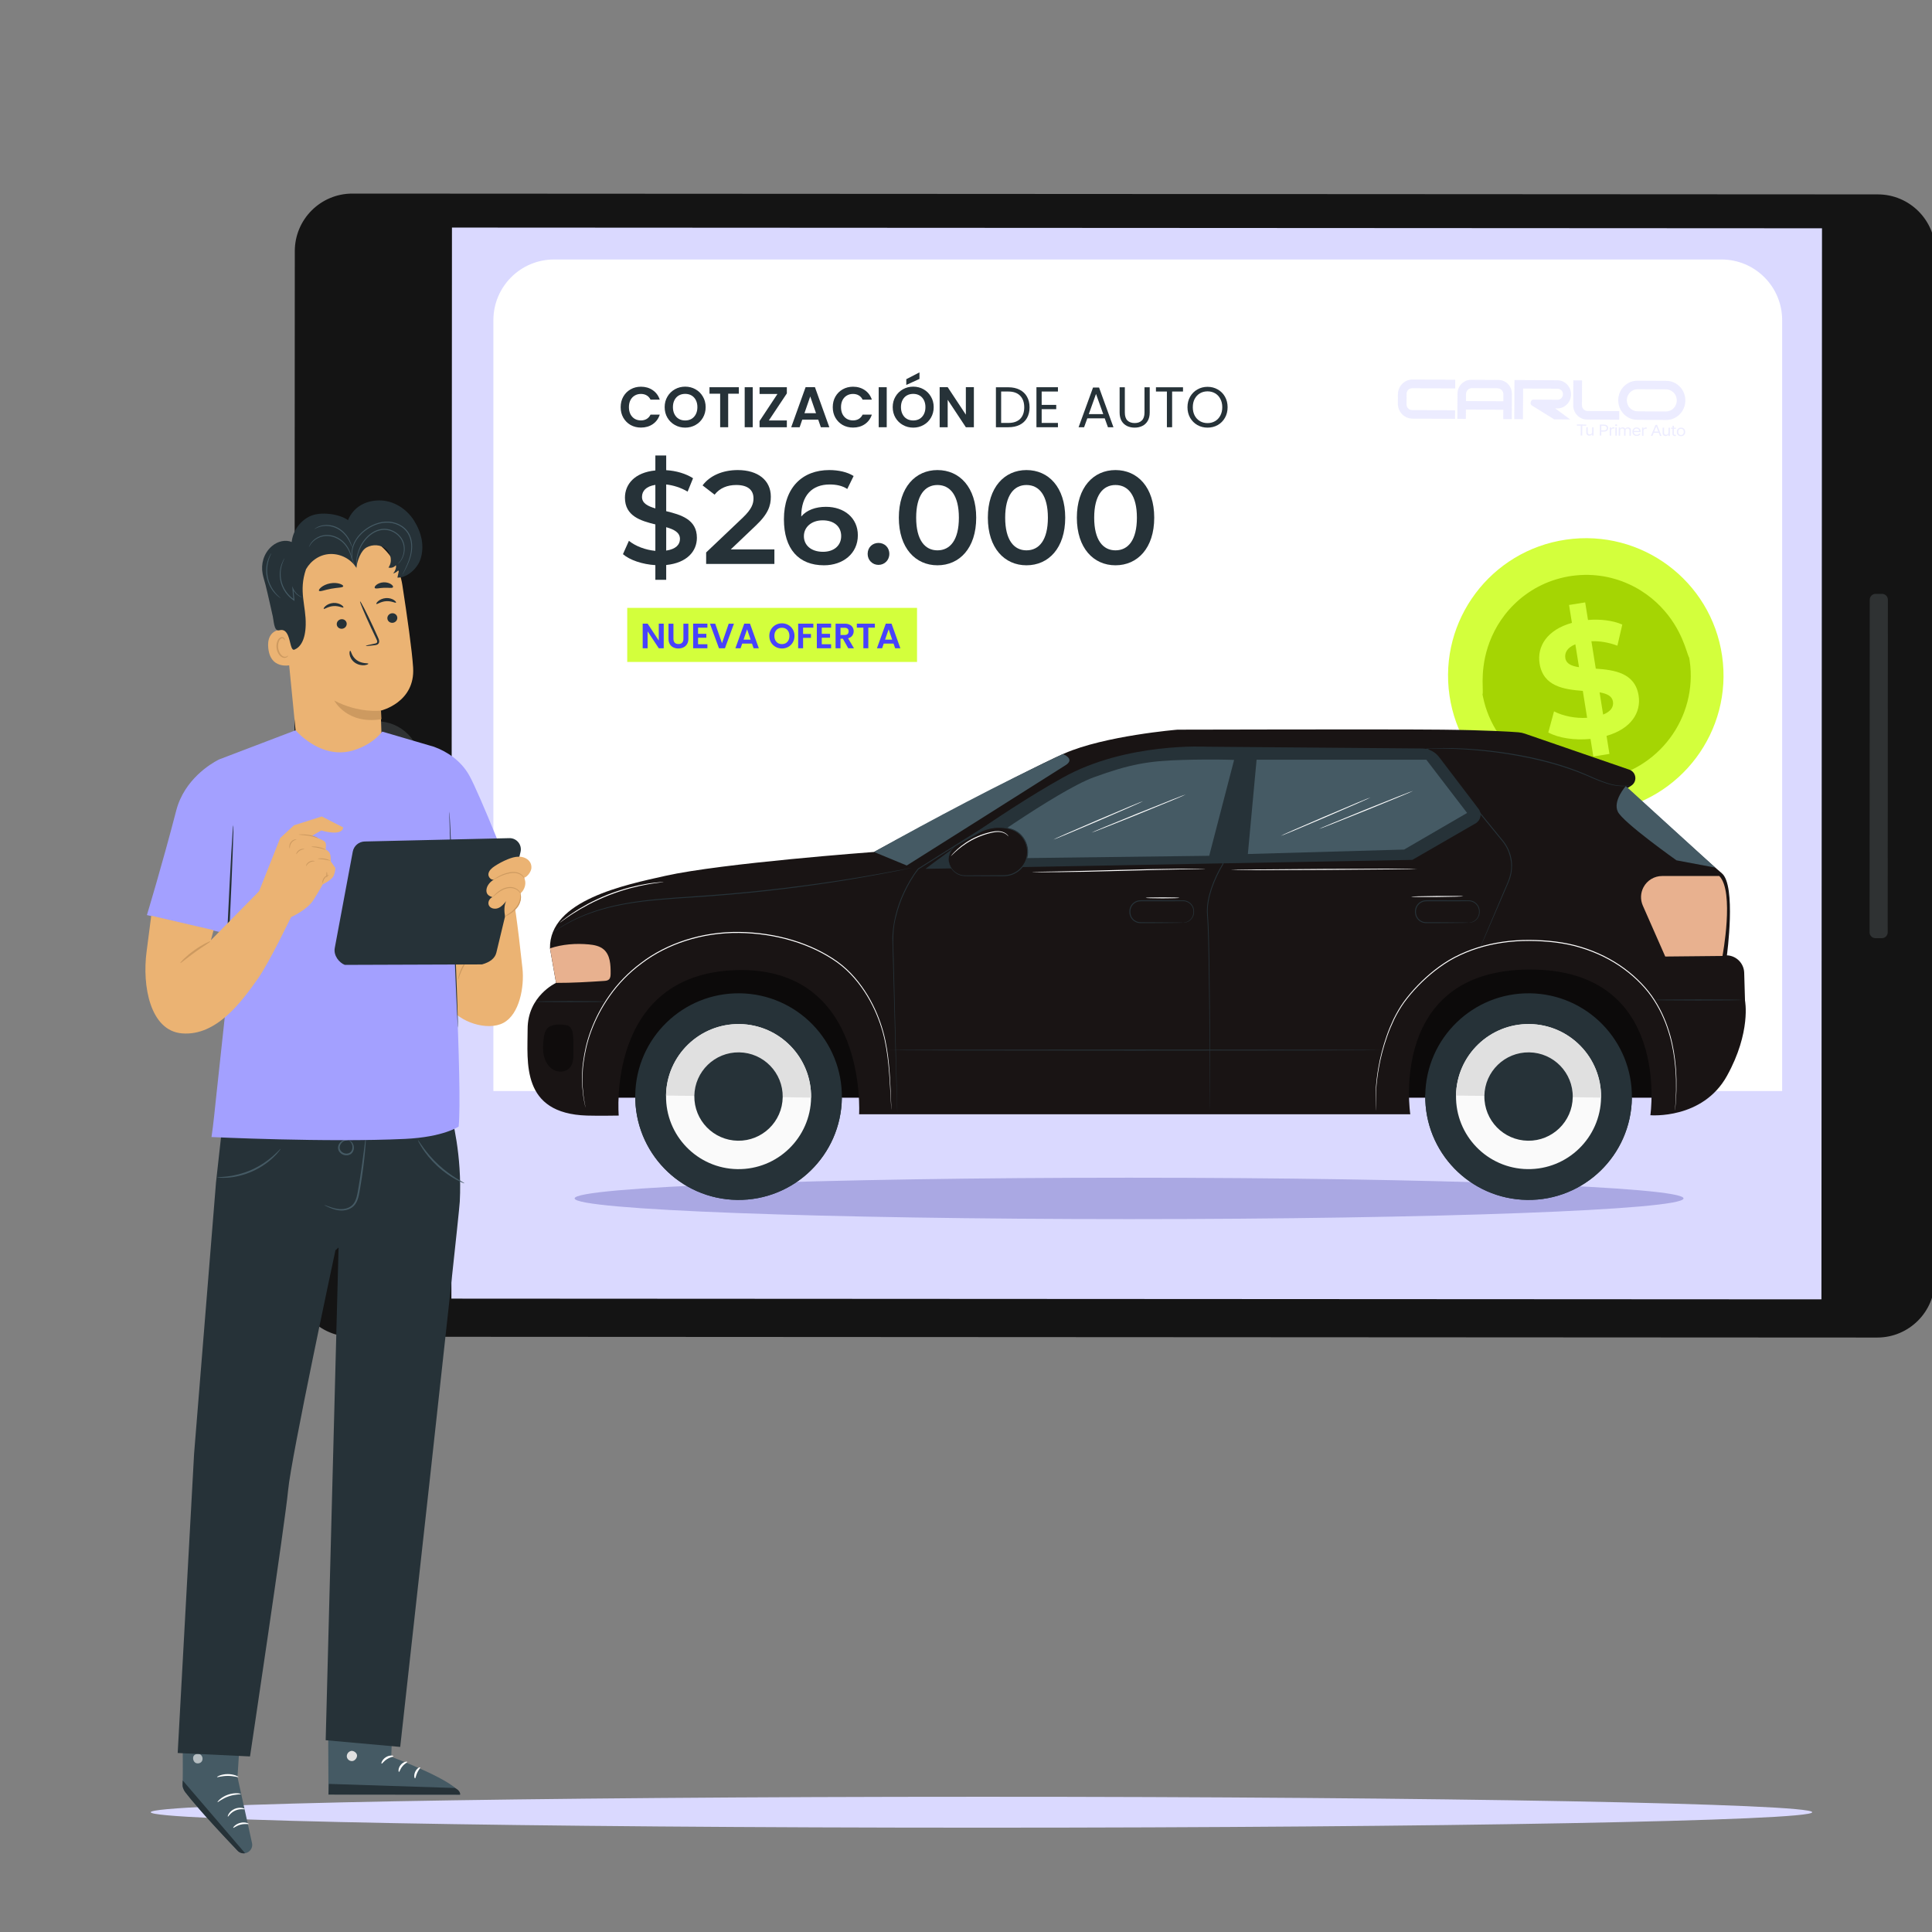 <svg width="499" height="499" viewBox="0 0 499 499" fill="none" xmlns="http://www.w3.org/2000/svg">
<rect x="0" y="0" width="499" height="499" fill="#808080" stroke="none"/>
<g clip-path="url(#clip0_574_1867)">
<path d="M468.067 468.065C468.067 470.276 371.993 472.057 253.507 472.057C134.979 472.057 38.927 470.26 38.927 468.065C38.927 465.869 134.98 464.073 253.507 464.073C371.993 464.057 468.067 465.854 468.067 468.065Z" fill="#DAD9FF"/>
<path d="M76 330.383L76.141 64.859C76.144 56.648 82.804 49.996 91.014 50L485.002 50.208C493.213 50.211 499.864 56.871 499.861 65.081L499.72 330.605C499.715 338.816 493.056 345.469 484.845 345.464L90.86 345.256C82.649 345.254 75.995 338.594 76 330.383Z" fill="#141414"/>
<path d="M470.443 335.6L470.589 58.963L116.732 58.776L116.586 335.413L470.443 335.6Z" fill="#DAD9FF"/>
<path d="M97.347 208.96C91.09 208.956 86.021 203.882 86.024 197.624C86.028 191.367 91.103 186.298 97.36 186.302C103.617 186.305 108.686 191.38 108.682 197.637C108.679 203.894 103.603 208.963 97.347 208.96Z" fill="#2F3233"/>
<path d="M482.877 240.798L482.922 154.894C482.922 154.059 483.6 153.383 484.434 153.383L486.092 153.384C486.926 153.384 487.603 154.062 487.603 154.896L487.558 240.801C487.558 241.635 486.88 242.312 486.046 242.312L484.388 242.31C483.552 242.31 482.877 241.633 482.877 240.798Z" fill="#2F3233"/>
<path d="M460.295 281.799H127.435V82.692C127.435 74.036 134.452 67.02 143.108 67.02H444.625C453.281 67.02 460.298 74.037 460.298 82.692V281.799H460.295Z" fill="white"/>
<path d="M444.785 169.383C447.604 188.782 434.126 206.798 414.683 209.625C395.239 212.45 377.192 199.016 374.373 179.616C371.554 160.217 385.03 142.201 404.474 139.376C423.918 136.549 441.966 149.985 444.785 169.383Z" fill="#D3FF3C"/>
<path d="M436.41 170.601C438.558 185.384 428.289 199.114 413.47 201.268C398.653 203.42 384.898 193.182 382.751 178.4C380.603 163.616 390.873 149.886 405.69 147.733C420.508 145.579 434.261 155.817 436.41 170.601Z" fill="#A5D503"/>
<path d="M436.288 169.758C436.126 169.788 435.841 168.627 435.109 166.634C434.37 164.656 433.129 161.82 430.819 158.861C429.666 157.388 428.255 155.892 426.558 154.502C424.852 153.129 422.878 151.843 420.635 150.84C419.516 150.334 418.338 149.883 417.102 149.534C415.868 149.178 414.587 148.885 413.263 148.718C411.942 148.548 410.586 148.446 409.208 148.482C407.832 148.514 406.439 148.647 405.044 148.885C403.651 149.142 402.298 149.497 400.994 149.939C399.688 150.38 398.449 150.942 397.267 151.557C396.081 152.171 394.979 152.887 393.943 153.645C392.903 154.398 391.953 155.228 391.077 156.087C389.316 157.802 387.904 159.689 386.776 161.565C385.663 163.453 384.852 165.344 384.276 167.124C383.128 170.696 382.939 173.785 382.928 175.897C382.929 178.018 383.06 179.207 382.898 179.233C382.779 179.257 382.374 178.112 382.12 175.939C381.882 173.779 381.841 170.539 382.866 166.711C383.381 164.805 384.157 162.763 385.278 160.713C386.413 158.676 387.868 156.617 389.719 154.737C390.641 153.795 391.645 152.886 392.752 152.058C393.854 151.225 395.033 150.439 396.304 149.765C397.573 149.089 398.906 148.473 400.313 147.989C401.718 147.503 403.179 147.118 404.68 146.842C406.184 146.584 407.688 146.445 409.173 146.418C410.66 146.388 412.125 146.508 413.548 146.706C414.973 146.901 416.35 147.234 417.672 147.636C418.995 148.032 420.254 148.54 421.442 149.106C423.827 150.234 425.903 151.665 427.67 153.188C429.426 154.726 430.86 156.376 432 157.988C434.281 161.229 435.358 164.285 435.881 166.395C436.394 168.524 436.408 169.738 436.288 169.758Z" fill="#D3FF3C"/>
<path d="M414.941 190.06L415.689 194.724L411.526 195.389L410.8 190.852C406.638 191.261 402.476 190.605 399.9 189.181L401.376 183.735C403.705 184.942 406.881 185.586 409.927 185.398L408.812 178.444C404.011 178.062 398.602 177.346 397.649 171.393C396.942 166.98 399.541 162.678 405.999 160.876L405.259 156.253L409.423 155.587L410.15 160.125C413.312 159.875 416.484 160.221 419.007 161.311L417.746 166.767C415.43 165.9 413.151 165.538 411.029 165.621L412.162 172.7C416.956 173.042 422.282 173.77 423.223 179.64C423.915 183.969 421.351 188.222 414.941 190.06ZM407.832 172.323L406.883 166.412C404.758 167.265 404.077 168.613 404.296 169.986C404.53 171.443 405.907 172.035 407.832 172.323ZM416.599 181.211C416.365 179.753 415.031 179.156 413.141 178.817L414.061 184.562C416.071 183.772 416.813 182.544 416.599 181.211Z" fill="#D3FF3C"/>
<g opacity="0.5">
<path d="M405.774 101.87C405.785 99.861 404.203 98.224 402.241 98.214L391.158 98.156L391.106 108.261L393.352 108.272L393.394 100.354L402.304 100.4C403.071 100.404 403.69 101.044 403.686 101.831C403.682 102.617 403.057 103.251 402.289 103.247L396.018 103.214C395.37 103.211 395.057 104.348 395.609 104.698C396.16 105.048 401.414 108.313 401.414 108.313L405.547 108.334L401.69 105.486L402.205 105.489C404.166 105.499 405.765 103.878 405.776 101.869L405.774 101.87Z" fill="#DAD9FF"/>
<path d="M387.029 98.135L379.958 98.098C378.026 98.088 376.453 99.684 376.443 101.662L376.409 108.183L378.61 108.194L378.623 105.782L388.27 105.832L388.257 108.244L390.473 108.256L390.507 101.735C390.517 99.756 388.959 98.145 387.029 98.135ZM378.634 103.585L378.643 101.801C378.648 100.94 379.332 100.245 380.173 100.25L386.778 100.284C387.618 100.288 388.296 100.989 388.292 101.851L388.282 103.635L378.634 103.585Z" fill="#DAD9FF"/>
<path d="M406.364 98.236L406.331 104.665C406.32 106.694 407.918 108.348 409.9 108.358L418.214 108.402L418.225 106.194L410.028 106.151C409.227 106.147 408.582 105.478 408.586 104.659L408.619 98.247L406.364 98.236Z" fill="#DAD9FF"/>
<path d="M430.392 98.37L422.917 98.331C420.193 98.317 417.973 100.567 417.958 103.357C417.944 106.147 420.14 108.42 422.864 108.434L430.339 108.473C433.063 108.487 435.283 106.237 435.298 103.447C435.312 100.657 433.116 98.384 430.392 98.37ZM433.081 103.436C433.073 105.012 431.819 106.283 430.28 106.275L422.947 106.237C421.407 106.229 420.166 104.945 420.175 103.368C420.183 101.792 421.437 100.521 422.976 100.529L430.309 100.567C431.849 100.575 433.09 101.859 433.081 103.436Z" fill="#DAD9FF"/>
<path d="M375.861 98.077L375.849 100.332L364.722 100.274C363.938 100.27 363.298 100.917 363.294 101.721L363.28 104.445C363.275 105.248 363.907 105.903 364.692 105.907L375.82 105.965L375.808 108.181L364.789 108.124C362.709 108.113 361.031 106.377 361.042 104.245L361.054 101.86C361.065 99.728 362.761 98.009 364.842 98.02L375.861 98.077Z" fill="#DAD9FF"/>
<path d="M407.277 109.937L407.278 109.631L409.675 109.644L409.673 109.949L408.668 109.944L408.655 112.48L408.268 112.478L408.281 109.942L407.277 109.937Z" fill="#DAD9FF"/>
<path d="M411.22 111.622L411.227 110.362L411.595 110.364L411.584 112.495L411.216 112.493L411.218 112.132L411.193 112.132C411.136 112.24 411.048 112.332 410.929 112.407C410.81 112.481 410.66 112.518 410.479 112.517C410.329 112.516 410.196 112.486 410.08 112.428C409.964 112.368 409.873 112.279 409.807 112.16C409.741 112.04 409.708 111.89 409.709 111.708L409.716 110.354L410.085 110.356L410.078 111.688C410.077 111.843 410.125 111.968 410.222 112.061C410.321 112.154 410.446 112.201 410.599 112.201C410.691 112.202 410.784 112.182 410.879 112.14C410.975 112.099 411.055 112.036 411.12 111.95C411.186 111.865 411.22 111.755 411.22 111.622Z" fill="#DAD9FF"/>
<path d="M413.192 112.503L413.207 109.662L414.287 109.668C414.538 109.669 414.742 109.711 414.901 109.792C415.061 109.872 415.179 109.981 415.255 110.117C415.331 110.253 415.369 110.405 415.368 110.573C415.367 110.74 415.328 110.892 415.25 111.028C415.174 111.165 415.056 111.273 414.896 111.354C414.737 111.434 414.532 111.473 414.284 111.471L413.51 111.467L413.512 111.162L414.273 111.166C414.445 111.167 414.583 111.141 414.687 111.089C414.791 111.037 414.867 110.966 414.914 110.877C414.962 110.786 414.987 110.684 414.988 110.571C414.988 110.457 414.965 110.355 414.917 110.265C414.871 110.175 414.795 110.104 414.691 110.053C414.586 110.001 414.447 109.974 414.273 109.973L413.593 109.97L413.579 112.505L413.192 112.503Z" fill="#DAD9FF"/>
<path d="M415.756 112.517L415.767 110.386L416.123 110.388L416.121 110.71L416.146 110.71C416.19 110.605 416.27 110.519 416.384 110.454C416.499 110.389 416.628 110.357 416.772 110.358C416.799 110.358 416.833 110.359 416.873 110.36C416.914 110.361 416.944 110.362 416.965 110.364L416.964 110.697C416.951 110.694 416.922 110.69 416.878 110.684C416.834 110.678 416.788 110.674 416.739 110.674C416.622 110.673 416.518 110.695 416.427 110.738C416.336 110.78 416.264 110.838 416.21 110.914C416.158 110.989 416.131 111.074 416.131 111.17L416.124 112.519L415.756 112.517Z" fill="#DAD9FF"/>
<path d="M417.215 112.524L417.226 110.393L417.594 110.395L417.583 112.526L417.215 112.524ZM417.415 110.039C417.343 110.039 417.281 110.017 417.23 109.973C417.179 109.929 417.154 109.877 417.154 109.816C417.154 109.755 417.18 109.703 417.231 109.66C417.283 109.616 417.345 109.595 417.417 109.595C417.489 109.596 417.55 109.618 417.601 109.662C417.653 109.705 417.679 109.758 417.678 109.819C417.678 109.88 417.652 109.932 417.599 109.975C417.548 110.018 417.487 110.04 417.415 110.039Z" fill="#DAD9FF"/>
<path d="M418.082 112.529L418.093 110.398L418.448 110.4L418.447 110.733L418.478 110.733C418.528 110.619 418.61 110.532 418.721 110.469C418.833 110.406 418.967 110.375 419.123 110.376C419.281 110.376 419.412 110.409 419.517 110.473C419.623 110.537 419.705 110.626 419.764 110.74L419.789 110.74C419.85 110.63 419.943 110.543 420.066 110.479C420.189 110.414 420.337 110.382 420.508 110.383C420.722 110.384 420.897 110.444 421.033 110.565C421.169 110.684 421.236 110.868 421.235 111.119L421.227 112.545L420.859 112.543L420.866 111.117C420.867 110.96 420.819 110.847 420.723 110.779C420.627 110.711 420.513 110.677 420.382 110.676C420.213 110.675 420.083 110.72 419.989 110.81C419.896 110.899 419.85 111.013 419.849 111.151L419.842 112.538L419.467 112.536L419.475 111.077C419.475 110.955 419.432 110.858 419.344 110.783C419.256 110.708 419.142 110.67 419.003 110.669C418.907 110.669 418.817 110.691 418.734 110.736C418.651 110.781 418.585 110.843 418.533 110.923C418.483 111.003 418.457 111.094 418.457 111.199L418.45 112.531L418.082 112.529Z" fill="#DAD9FF"/>
<path d="M422.729 112.597C422.498 112.596 422.299 112.55 422.132 112.458C421.966 112.366 421.839 112.238 421.749 112.073C421.66 111.908 421.617 111.717 421.618 111.498C421.619 111.28 421.665 111.088 421.755 110.922C421.846 110.755 421.973 110.625 422.135 110.533C422.297 110.439 422.487 110.393 422.703 110.394C422.828 110.395 422.951 110.414 423.073 110.452C423.194 110.489 423.305 110.55 423.404 110.634C423.503 110.717 423.583 110.826 423.641 110.962C423.7 111.099 423.728 111.266 423.727 111.465L423.727 111.604L421.879 111.594L421.881 111.311L423.354 111.319C423.354 111.199 423.328 111.091 423.274 110.997C423.222 110.902 423.146 110.827 423.048 110.772C422.95 110.717 422.835 110.689 422.702 110.688C422.555 110.688 422.428 110.719 422.32 110.783C422.214 110.847 422.132 110.93 422.074 111.032C422.016 111.134 421.987 111.244 421.987 111.362L421.986 111.55C421.985 111.711 422.015 111.848 422.077 111.96C422.14 112.071 422.227 112.156 422.34 112.215C422.452 112.273 422.582 112.303 422.731 112.303C422.827 112.304 422.915 112.292 422.993 112.269C423.072 112.244 423.141 112.207 423.198 112.159C423.255 112.109 423.3 112.047 423.332 111.973L423.687 112.064C423.649 112.171 423.585 112.265 423.497 112.346C423.408 112.426 423.298 112.488 423.168 112.533C423.038 112.577 422.891 112.598 422.729 112.597Z" fill="#DAD9FF"/>
<path d="M424.106 112.56L424.117 110.429L424.473 110.431L424.471 110.753L424.496 110.753C424.54 110.648 424.62 110.563 424.735 110.498C424.849 110.433 424.979 110.401 425.122 110.401C425.149 110.401 425.183 110.402 425.224 110.403C425.264 110.404 425.295 110.406 425.316 110.408L425.314 110.741C425.301 110.738 425.273 110.734 425.228 110.728C425.184 110.721 425.138 110.718 425.089 110.717C424.973 110.717 424.869 110.738 424.777 110.781C424.686 110.823 424.614 110.882 424.561 110.957C424.508 111.032 424.482 111.117 424.481 111.214L424.474 112.562L424.106 112.56Z" fill="#DAD9FF"/>
<path d="M426.806 112.574L426.4 112.572L427.588 109.737L427.988 109.739L429.146 112.586L428.741 112.584L427.798 110.188L427.773 110.188L426.806 112.574ZM426.962 111.465L428.597 111.474L428.595 111.779L426.96 111.77L426.962 111.465Z" fill="#DAD9FF"/>
<path d="M430.933 111.724L430.94 110.465L431.308 110.467L431.297 112.598L430.929 112.596L430.931 112.235L430.906 112.235C430.849 112.343 430.761 112.434 430.642 112.509C430.523 112.584 430.373 112.62 430.192 112.62C430.042 112.619 429.909 112.589 429.793 112.53C429.677 112.47 429.586 112.381 429.52 112.262C429.454 112.143 429.422 111.992 429.423 111.811L429.43 110.457L429.798 110.459L429.791 111.791C429.79 111.946 429.838 112.07 429.936 112.163C430.034 112.256 430.16 112.303 430.312 112.304C430.404 112.304 430.497 112.284 430.592 112.243C430.688 112.202 430.768 112.138 430.833 112.053C430.899 111.967 430.933 111.858 430.933 111.724Z" fill="#DAD9FF"/>
<path d="M432.849 110.475L432.848 110.752L431.606 110.746L431.607 110.468L432.849 110.475ZM431.972 109.96L432.34 109.962L432.329 111.992C432.329 112.085 432.344 112.154 432.373 112.201C432.404 112.246 432.444 112.277 432.492 112.293C432.54 112.308 432.592 112.316 432.646 112.316C432.687 112.316 432.72 112.315 432.746 112.311C432.772 112.306 432.793 112.303 432.808 112.3L432.882 112.595C432.857 112.603 432.822 112.611 432.777 112.619C432.732 112.628 432.676 112.632 432.607 112.632C432.503 112.632 432.401 112.611 432.301 112.571C432.203 112.531 432.121 112.47 432.056 112.388C431.992 112.306 431.96 112.203 431.961 112.079L431.972 109.96Z" fill="#DAD9FF"/>
<path d="M434.164 112.657C433.947 112.656 433.758 112.609 433.595 112.517C433.433 112.424 433.307 112.295 433.216 112.13C433.127 111.965 433.082 111.773 433.083 111.552C433.085 111.331 433.131 111.137 433.222 110.972C433.315 110.807 433.442 110.679 433.605 110.588C433.769 110.498 433.959 110.453 434.175 110.454C434.391 110.455 434.581 110.502 434.742 110.594C434.905 110.687 435.031 110.816 435.121 110.982C435.212 111.148 435.256 111.342 435.255 111.564C435.254 111.784 435.207 111.976 435.115 112.14C435.024 112.304 434.896 112.432 434.732 112.522C434.57 112.613 434.38 112.658 434.164 112.657ZM434.165 112.363C434.33 112.364 434.465 112.327 434.571 112.252C434.678 112.178 434.757 112.08 434.809 111.958C434.86 111.836 434.886 111.704 434.887 111.562C434.888 111.419 434.863 111.287 434.813 111.163C434.762 111.04 434.684 110.94 434.579 110.864C434.473 110.787 434.338 110.749 434.174 110.748C434.009 110.747 433.874 110.784 433.767 110.86C433.661 110.935 433.582 111.034 433.53 111.157C433.479 111.279 433.452 111.412 433.452 111.554C433.451 111.697 433.476 111.829 433.526 111.952C433.576 112.074 433.654 112.173 433.76 112.248C433.866 112.324 434.001 112.362 434.165 112.363Z" fill="#DAD9FF"/>
</g>
<path d="M434.827 309.527C434.827 312.479 370.712 314.872 291.621 314.872C212.53 314.872 148.414 312.479 148.414 309.527C148.414 306.575 212.53 304.182 291.621 304.182C370.712 304.182 434.827 306.575 434.827 309.527Z" fill="#AAA8E3"/>
<path d="M160.308 105.165C160.308 104.148 160.535 103.24 160.989 102.441C161.452 101.632 162.079 101.005 162.869 100.561C163.668 100.107 164.561 99.88 165.548 99.88C166.703 99.88 167.715 100.176 168.583 100.768C169.452 101.36 170.059 102.179 170.404 103.225H168.021C167.784 102.732 167.448 102.362 167.014 102.115C166.59 101.868 166.096 101.745 165.533 101.745C164.931 101.745 164.394 101.888 163.92 102.174C163.456 102.451 163.091 102.846 162.824 103.359C162.568 103.872 162.439 104.474 162.439 105.165C162.439 105.846 162.568 106.448 162.824 106.971C163.091 107.484 163.456 107.884 163.92 108.17C164.394 108.446 164.931 108.585 165.533 108.585C166.096 108.585 166.59 108.461 167.014 108.214C167.448 107.958 167.784 107.583 168.021 107.089H170.404C170.059 108.145 169.452 108.969 168.583 109.562C167.724 110.144 166.713 110.435 165.548 110.435C164.561 110.435 163.668 110.213 162.869 109.769C162.079 109.315 161.452 108.688 160.989 107.889C160.535 107.089 160.308 106.181 160.308 105.165Z" fill="#263238"/>
<path d="M176.971 110.45C176.004 110.45 175.115 110.223 174.306 109.769C173.497 109.315 172.855 108.688 172.382 107.889C171.908 107.079 171.671 106.167 171.671 105.15C171.671 104.143 171.908 103.24 172.382 102.441C172.855 101.632 173.497 101 174.306 100.546C175.115 100.092 176.004 99.865 176.971 99.865C177.948 99.865 178.836 100.092 179.636 100.546C180.445 101 181.081 101.632 181.545 102.441C182.019 103.24 182.256 104.143 182.256 105.15C182.256 106.167 182.019 107.079 181.545 107.889C181.081 108.688 180.445 109.315 179.636 109.769C178.826 110.223 177.938 110.45 176.971 110.45ZM176.971 108.599C177.593 108.599 178.14 108.461 178.614 108.185C179.088 107.899 179.458 107.494 179.724 106.971C179.991 106.448 180.124 105.841 180.124 105.15C180.124 104.459 179.991 103.857 179.724 103.344C179.458 102.821 179.088 102.421 178.614 102.145C178.14 101.868 177.593 101.73 176.971 101.73C176.349 101.73 175.796 101.868 175.313 102.145C174.839 102.421 174.469 102.821 174.202 103.344C173.936 103.857 173.803 104.459 173.803 105.15C173.803 105.841 173.936 106.448 174.202 106.971C174.469 107.494 174.839 107.899 175.313 108.185C175.796 108.461 176.349 108.599 176.971 108.599Z" fill="#263238"/>
<path d="M190.83 100.013V101.686H188.076V110.346H186.004V101.686H183.25V100.013H190.83Z" fill="#263238"/>
<path d="M194.415 100.013V110.346H192.342V100.013H194.415Z" fill="#263238"/>
<path d="M198.579 108.599H203.228V110.346H196.181V108.747L200.8 101.76H196.181V100.013H203.228V101.612L198.579 108.599Z" fill="#263238"/>
<path d="M211.328 108.377H207.213L206.532 110.346H204.355L208.071 99.998H210.484L214.2 110.346H212.009L211.328 108.377ZM210.766 106.719L209.27 102.396L207.775 106.719H210.766Z" fill="#263238"/>
<path d="M215.086 105.165C215.086 104.148 215.313 103.24 215.767 102.441C216.231 101.632 216.857 101.005 217.647 100.561C218.446 100.107 219.339 99.88 220.326 99.88C221.481 99.88 222.493 100.176 223.361 100.768C224.23 101.36 224.837 102.179 225.182 103.225H222.799C222.562 102.732 222.226 102.362 221.792 102.115C221.368 101.868 220.874 101.745 220.312 101.745C219.71 101.745 219.172 101.888 218.698 102.174C218.234 102.451 217.869 102.846 217.602 103.359C217.346 103.872 217.218 104.474 217.218 105.165C217.218 105.846 217.346 106.448 217.602 106.971C217.869 107.484 218.234 107.884 218.698 108.17C219.172 108.446 219.71 108.585 220.312 108.585C220.874 108.585 221.368 108.461 221.792 108.214C222.226 107.958 222.562 107.583 222.799 107.089H225.182C224.837 108.145 224.23 108.969 223.361 109.562C222.503 110.144 221.491 110.435 220.326 110.435C219.339 110.435 218.446 110.213 217.647 109.769C216.857 109.315 216.231 108.688 215.767 107.889C215.313 107.089 215.086 106.181 215.086 105.165Z" fill="#263238"/>
<path d="M229.025 100.013V110.346H226.952V100.013H229.025Z" fill="#263238"/>
<path d="M235.869 110.45C234.902 110.45 234.014 110.223 233.205 109.769C232.395 109.315 231.754 108.688 231.28 107.889C230.806 107.079 230.569 106.167 230.569 105.15C230.569 104.143 230.806 103.24 231.28 102.441C231.754 101.632 232.395 101 233.205 100.546C234.014 100.092 234.902 99.865 235.869 99.865C236.846 99.865 237.735 100.092 238.534 100.546C239.343 101 239.98 101.632 240.444 102.441C240.917 103.24 241.154 104.143 241.154 105.15C241.154 106.167 240.917 107.079 240.444 107.889C239.98 108.688 239.343 109.315 238.534 109.769C237.725 110.223 236.836 110.45 235.869 110.45ZM235.869 108.599C236.491 108.599 237.039 108.461 237.513 108.185C237.986 107.899 238.356 107.494 238.623 106.971C238.889 106.448 239.023 105.841 239.023 105.15C239.023 104.459 238.889 103.857 238.623 103.344C238.356 102.821 237.986 102.421 237.513 102.145C237.039 101.868 236.491 101.73 235.869 101.73C235.247 101.73 234.695 101.868 234.211 102.145C233.737 102.421 233.367 102.821 233.101 103.344C232.834 103.857 232.701 104.459 232.701 105.15C232.701 105.841 232.834 106.448 233.101 106.971C233.367 107.494 233.737 107.899 234.211 108.185C234.695 108.461 235.247 108.599 235.869 108.599ZM237.483 97.866L234.078 99.421V97.94L237.483 96.179V97.866Z" fill="#263238"/>
<path d="M251.534 110.346H249.462L244.769 103.255V110.346H242.696V99.998H244.769L249.462 107.104V99.998H251.534V110.346Z" fill="#263238"/>
<path d="M260.441 100.028C261.566 100.028 262.538 100.24 263.357 100.664C264.186 101.079 264.818 101.676 265.252 102.456C265.696 103.235 265.918 104.153 265.918 105.209C265.918 106.265 265.696 107.183 265.252 107.963C264.818 108.733 264.186 109.325 263.357 109.739C262.538 110.144 261.566 110.346 260.441 110.346H257.228V100.028H260.441ZM260.441 109.236C261.773 109.236 262.79 108.886 263.491 108.185C264.191 107.474 264.542 106.482 264.542 105.209C264.542 103.926 264.186 102.924 263.476 102.204C262.775 101.484 261.763 101.123 260.441 101.123H258.576V109.236H260.441Z" fill="#263238"/>
<path d="M269.043 101.123V104.573H272.803V105.683H269.043V109.236H273.247V110.346H267.695V100.013H273.247V101.123H269.043Z" fill="#263238"/>
<path d="M285.332 108.052H280.831L280.002 110.346H278.581L282.312 100.087H283.866L287.582 110.346H286.161L285.332 108.052ZM284.947 106.956L283.081 101.745L281.216 106.956H284.947Z" fill="#263238"/>
<path d="M290.525 100.028V106.556C290.525 107.474 290.747 108.155 291.191 108.599C291.645 109.043 292.272 109.266 293.072 109.266C293.861 109.266 294.478 109.043 294.922 108.599C295.376 108.155 295.603 107.474 295.603 106.556V100.028H296.95V106.542C296.95 107.4 296.778 108.126 296.432 108.718C296.087 109.3 295.618 109.734 295.026 110.021C294.443 110.307 293.787 110.45 293.057 110.45C292.326 110.45 291.665 110.307 291.073 110.021C290.491 109.734 290.027 109.3 289.681 108.718C289.346 108.126 289.178 107.4 289.178 106.542V100.028H290.525Z" fill="#263238"/>
<path d="M305.549 100.028V101.123H302.736V110.346H301.389V101.123H298.561V100.028H305.549Z" fill="#263238"/>
<path d="M311.885 110.45C310.928 110.45 310.054 110.228 309.265 109.784C308.475 109.33 307.848 108.703 307.384 107.904C306.931 107.094 306.704 106.186 306.704 105.18C306.704 104.173 306.931 103.27 307.384 102.47C307.848 101.661 308.475 101.034 309.265 100.59C310.054 100.136 310.928 99.909 311.885 99.909C312.852 99.909 313.731 100.136 314.52 100.59C315.31 101.034 315.931 101.656 316.385 102.456C316.839 103.255 317.066 104.163 317.066 105.18C317.066 106.196 316.839 107.104 316.385 107.904C315.931 108.703 315.31 109.33 314.52 109.784C313.731 110.228 312.852 110.45 311.885 110.45ZM311.885 109.28C312.605 109.28 313.252 109.113 313.824 108.777C314.407 108.441 314.861 107.963 315.186 107.341C315.522 106.719 315.69 105.999 315.69 105.18C315.69 104.351 315.522 103.63 315.186 103.018C314.861 102.396 314.412 101.918 313.839 101.582C313.267 101.247 312.615 101.079 311.885 101.079C311.155 101.079 310.503 101.247 309.931 101.582C309.358 101.918 308.904 102.396 308.569 103.018C308.243 103.63 308.08 104.351 308.08 105.18C308.08 105.999 308.243 106.719 308.569 107.341C308.904 107.963 309.358 108.441 309.931 108.777C310.513 109.113 311.164 109.28 311.885 109.28Z" fill="#263238"/>
<path d="M172.068 145.932V149.758H169.267V145.965C165.919 145.76 162.674 144.668 160.898 143.131L162.436 139.681C164.11 141.048 166.672 142.038 169.267 142.277V135.445C165.475 134.522 161.411 133.293 161.411 128.545C161.411 125.06 163.938 122.02 169.267 121.508V117.647H172.068V121.44C174.595 121.576 177.157 122.328 179.002 123.523L177.601 126.973C175.792 125.914 173.878 125.334 172.068 125.128V132.028C175.859 132.951 179.993 134.146 179.993 138.895C179.993 142.38 177.431 145.386 172.068 145.932ZM169.266 131.312V125.232C166.841 125.607 165.816 126.837 165.816 128.34C165.816 129.98 167.285 130.731 169.266 131.312ZM175.62 139.203C175.62 137.529 174.117 136.745 172.068 136.163V142.209C174.562 141.833 175.62 140.672 175.62 139.203Z" fill="#263238"/>
<path d="M200.012 141.903V145.661H182.384V142.688L191.88 133.67C194.203 131.45 194.613 130.049 194.613 128.717C194.613 126.531 193.11 125.267 190.173 125.267C187.849 125.267 185.902 126.052 184.571 127.761L181.463 125.371C183.307 122.877 186.622 121.408 190.549 121.408C195.742 121.408 199.09 124.039 199.09 128.275C199.09 130.598 198.441 132.715 195.128 135.824L188.74 141.904L200.012 141.903Z" fill="#263238"/>
<path d="M221.566 138.25C221.566 142.998 217.706 146.004 212.822 146.004C206.297 146.004 202.472 141.803 202.472 134.116C202.472 125.918 207.254 121.408 214.189 121.408C216.579 121.408 218.869 121.921 220.474 122.945L218.835 126.292C217.537 125.438 215.966 125.131 214.292 125.131C209.782 125.131 206.948 127.931 206.948 133.363V133.396C208.382 131.722 210.671 130.903 213.335 130.903C218.048 130.905 221.566 133.774 221.566 138.25ZM217.262 138.454C217.262 135.961 215.384 134.39 212.48 134.39C209.611 134.39 207.629 136.131 207.629 138.489C207.629 140.744 209.405 142.52 212.582 142.52C215.349 142.52 217.262 140.948 217.262 138.454Z" fill="#263238"/>
<path d="M224.096 143.063C224.096 141.354 225.359 140.228 226.897 140.228C228.434 140.228 229.697 141.354 229.697 143.063C229.697 144.702 228.434 145.899 226.897 145.899C225.359 145.899 224.096 144.704 224.096 143.063Z" fill="#263238"/>
<path d="M232.153 133.706C232.153 125.849 236.458 121.408 242.128 121.408C247.833 121.408 252.136 125.849 252.136 133.706C252.136 141.562 247.833 146.004 242.128 146.004C236.458 146.004 232.153 141.564 232.153 133.706ZM247.662 133.706C247.662 127.933 245.408 125.269 242.128 125.269C238.883 125.269 236.628 127.933 236.628 133.706C236.628 139.479 238.883 142.143 242.128 142.143C245.408 142.143 247.662 139.479 247.662 133.706Z" fill="#263238"/>
<path d="M255.145 133.706C255.145 125.849 259.448 121.408 265.119 121.408C270.824 121.408 275.127 125.849 275.127 133.706C275.127 141.562 270.824 146.004 265.119 146.004C259.449 146.004 255.145 141.564 255.145 133.706ZM270.652 133.706C270.652 127.933 268.397 125.269 265.119 125.269C261.874 125.269 259.619 127.933 259.619 133.706C259.619 139.479 261.874 142.143 265.119 142.143C268.399 142.143 270.652 139.479 270.652 133.706Z" fill="#263238"/>
<path d="M278.132 133.706C278.132 125.849 282.435 121.408 288.106 121.408C293.811 121.408 298.116 125.849 298.116 133.706C298.116 141.562 293.811 146.004 288.106 146.004C282.436 146.004 278.132 141.564 278.132 133.706ZM293.641 133.706C293.641 127.933 291.386 125.269 288.108 125.269C284.863 125.269 282.608 127.933 282.608 133.706C282.608 139.479 284.863 142.143 288.108 142.143C291.386 142.143 293.641 139.479 293.641 133.706Z" fill="#263238"/>
<path d="M394.134 269.914C394.134 270.093 341.643 270.238 276.907 270.238C212.148 270.238 159.669 270.093 159.669 269.914C159.669 269.735 212.148 269.591 276.907 269.591C341.643 269.59 394.134 269.735 394.134 269.914Z" fill="#E0E0E0"/>
<path d="M430.291 242.892H153.568V283.495H430.291V242.892Z" fill="#191414"/>
<g opacity="0.5">
<path d="M430.291 242.892H153.568V283.495H430.291V242.892Z" fill="black"/>
</g>
<path d="M164.073 282.848C163.86 297.584 175.633 309.701 190.369 309.914C205.104 310.127 217.222 298.354 217.434 283.618C217.647 268.883 205.874 256.765 191.139 256.553C176.403 256.34 164.286 268.113 164.073 282.848Z" fill="#263238"/>
<path d="M164.08 282.778C164.079 282.801 164.076 282.824 164.075 282.847C163.862 297.582 175.635 309.7 190.371 309.912C205.106 310.125 217.224 298.352 217.436 283.617C217.436 283.593 217.434 283.571 217.434 283.548L164.08 282.778Z" fill="#263238"/>
<path d="M172.028 282.964C171.879 293.309 180.145 301.816 190.489 301.965C200.834 302.114 209.342 293.848 209.491 283.503C209.641 273.158 201.375 264.651 191.03 264.502C180.685 264.353 172.178 272.618 172.028 282.964Z" fill="#FAFAFA"/>
<path d="M191.018 264.494C180.673 264.345 172.166 272.611 172.017 282.956L209.48 283.496C209.629 273.15 201.363 264.643 191.018 264.494Z" fill="#E0E0E0"/>
<path d="M179.336 283.052C179.245 289.353 184.28 294.536 190.582 294.627C196.884 294.718 202.066 289.683 202.157 283.381C202.248 277.079 197.212 271.897 190.911 271.806C184.609 271.714 179.427 276.75 179.336 283.052Z" fill="#263238"/>
<path d="M368.119 282.848C367.906 297.584 379.679 309.701 394.415 309.914C409.15 310.127 421.268 298.354 421.48 283.618C421.693 268.883 409.92 256.765 395.185 256.553C380.449 256.34 368.332 268.113 368.119 282.848Z" fill="#263238"/>
<path d="M368.127 282.778C368.127 282.801 368.123 282.824 368.122 282.847C367.909 297.582 379.682 309.7 394.418 309.912C409.153 310.125 421.271 298.352 421.483 283.617C421.483 283.593 421.481 283.571 421.481 283.548L368.127 282.778Z" fill="#263238"/>
<path d="M376.062 282.96C375.912 293.305 384.178 301.812 394.522 301.961C404.867 302.11 413.374 293.845 413.525 283.499C413.674 273.154 405.408 264.647 395.063 264.498C384.718 264.349 376.211 272.615 376.062 282.96Z" fill="#FAFAFA"/>
<path d="M395.068 264.494C384.723 264.345 376.216 272.611 376.066 282.956L413.529 283.496C413.679 273.15 405.413 264.643 395.068 264.494Z" fill="#E0E0E0"/>
<path d="M383.389 283.052C383.298 289.353 388.333 294.536 394.634 294.627C400.936 294.718 406.119 289.683 406.21 283.381C406.3 277.079 401.266 271.897 394.964 271.806C388.662 271.714 383.48 276.75 383.389 283.052Z" fill="#263238"/>
<path d="M225.722 220.047C225.722 220.047 186.429 222.945 171.866 226.212C161.602 228.515 141.811 232.487 142.05 244.939L143.619 253.864C143.619 253.864 136.276 257.217 136.276 265.774C136.276 274.329 134.484 287.603 151.62 288.133C154.444 288.22 159.808 288.133 159.808 288.133C159.808 288.133 156.519 251.636 190.048 250.568C224.158 249.481 221.892 287.798 221.892 287.798H364.252C364.252 287.798 358.409 250.467 395.128 250.415C431.847 250.363 426.26 288.043 426.26 288.043C426.26 288.043 439.768 289.213 446.053 277.86C452.337 266.507 450.702 258.427 450.702 258.427L450.494 251.252C450.423 248.809 448.472 246.838 446.029 246.745C446.029 246.745 448.483 228.676 444.718 225.55C440.955 222.422 420.318 203.557 420.318 203.557L421.3 202.94C422.947 201.905 422.661 199.426 420.823 198.792C412.989 196.099 397.498 190.768 393.856 189.493C393.307 189.302 392.742 189.182 392.164 189.138C389.991 188.971 383.838 188.58 372.541 188.46C358.779 188.313 304.143 188.46 304.143 188.46C304.143 188.46 285.341 190.006 274.865 194.617C263.851 199.465 225.722 220.047 225.722 220.047Z" fill="#191414"/>
<g opacity="0.4">
<path d="M146.243 264.788C144.818 264.498 142.634 264.469 141.547 265.436C140.74 266.153 140.526 267.314 140.404 268.386C140.236 269.858 140.152 271.368 140.502 272.808C140.853 274.248 141.693 275.628 142.996 276.335C144.299 277.043 146.087 276.927 147.1 275.844C148.027 274.854 148.133 273.369 148.108 272.014C148.073 270.09 148.227 268.459 147.874 266.567C147.807 266.208 147.616 265.751 147.384 265.469C147.005 265.014 146.715 264.816 146.243 264.788Z" fill="black"/>
</g>
<path d="M143.63 253.864C147.802 253.873 151.848 253.635 156.01 253.357C156.46 253.327 156.948 253.28 157.279 252.972C157.677 252.604 157.709 251.996 157.713 251.454C157.733 249.218 157.621 246.678 155.926 245.22C154.89 244.33 153.468 244.054 152.107 243.926C148.759 243.611 145.25 243.871 142.06 244.938L143.63 253.864Z" fill="#E8B18F"/>
<path d="M230.234 286.665C230.234 286.665 230.219 286.544 230.202 286.309C230.186 286.065 230.163 285.717 230.133 285.263C230.082 284.334 230.009 282.98 229.913 281.237C229.815 279.49 229.699 277.351 229.448 274.878C229.191 272.409 228.811 269.595 227.978 266.584C227.141 263.579 225.859 260.374 223.961 257.23C222.054 254.108 219.551 250.986 216.199 248.572C209.467 243.785 200.375 241.078 190.865 240.962C181.329 240.849 172.271 243.861 165.709 248.882C162.396 251.342 159.655 254.214 157.542 257.215C155.414 260.209 153.858 263.285 152.761 266.207C151.653 269.131 151.072 271.917 150.743 274.371C150.384 276.831 150.438 278.98 150.497 280.722C150.634 282.463 150.787 283.815 150.986 284.715C151.067 285.162 151.129 285.506 151.173 285.746C151.214 285.978 151.228 286.099 151.228 286.099C151.228 286.099 151.196 285.982 151.147 285.751C151.097 285.511 151.026 285.17 150.934 284.723C150.719 283.825 150.547 282.472 150.396 280.727C150.32 278.98 150.251 276.822 150.597 274.351C150.914 271.884 151.485 269.082 152.587 266.141C153.678 263.201 155.232 260.103 157.364 257.087C159.481 254.065 162.233 251.168 165.564 248.687C172.158 243.624 181.277 240.583 190.863 240.698C200.426 240.817 209.556 243.54 216.336 248.375C219.717 250.82 222.232 253.97 224.141 257.115C226.042 260.283 227.321 263.509 228.151 266.533C228.978 269.562 229.345 272.387 229.589 274.862C229.826 277.341 229.927 279.481 230.01 281.23C230.084 282.973 230.142 284.328 230.182 285.258C230.201 285.713 230.215 286.061 230.225 286.305C230.237 286.543 230.234 286.665 230.234 286.665Z" fill="white"/>
<path d="M231.752 287.271C231.752 287.271 231.744 287.17 231.736 286.973C231.729 286.77 231.719 286.475 231.704 286.088C231.679 285.304 231.643 284.147 231.597 282.641C231.511 279.616 231.384 275.191 231.225 269.562C231.071 263.929 230.884 257.094 230.669 249.261C230.617 247.302 230.562 245.281 230.505 243.2C230.436 242.162 230.545 241.101 230.642 240.031C230.718 239.5 230.793 238.964 230.869 238.426C230.979 237.893 231.088 237.356 231.199 236.816C231.701 234.671 232.434 232.521 233.419 230.428C234.408 228.337 235.578 226.271 237.073 224.357L237.083 224.345L237.099 224.335C244.713 219.538 252.994 214.322 261.753 208.803C263.943 207.424 266.163 206.026 268.411 204.611C270.616 203.116 272.997 201.837 275.457 200.677C277.921 199.52 280.481 198.505 283.11 197.62C284.42 197.161 285.762 196.784 287.102 196.385C288.459 196.043 289.811 195.657 291.195 195.38C296.505 194.201 301.848 193.616 307.085 193.374C312.325 193.129 317.466 193.144 322.467 193.425L322.614 193.433L322.582 193.578C320.222 204.133 317.996 214.088 315.956 223.212L315.953 223.23L315.941 223.249C314.698 225.292 313.709 227.444 312.97 229.614C312.261 231.789 311.805 234.024 311.964 236.202C312.133 238.392 312.194 240.534 312.25 242.612C312.291 244.692 312.331 246.711 312.368 248.669C312.483 256.499 312.512 263.33 312.535 268.956C312.541 274.58 312.545 279.003 312.549 282.025C312.544 283.53 312.539 284.686 312.536 285.47C312.532 285.857 312.53 286.151 312.527 286.353C312.525 286.551 312.519 286.652 312.519 286.652C312.519 286.652 312.513 286.551 312.51 286.353C312.508 286.151 312.505 285.856 312.5 285.47C312.495 284.686 312.488 283.53 312.478 282.025C312.46 279.003 312.434 274.58 312.402 268.956C312.361 263.33 312.314 256.499 312.183 248.671C312.141 246.715 312.097 244.695 312.054 242.617C311.994 240.539 311.93 238.403 311.758 236.217C311.592 233.999 312.052 231.74 312.764 229.546C313.507 227.354 314.495 225.196 315.751 223.127L315.736 223.163C317.768 214.038 319.986 204.082 322.337 193.524L322.451 193.677C317.466 193.399 312.326 193.386 307.099 193.632C301.87 193.876 296.543 194.46 291.253 195.635C289.873 195.911 288.525 196.296 287.173 196.636C285.836 197.034 284.499 197.41 283.193 197.867C280.573 198.749 278.022 199.759 275.567 200.912C273.116 202.067 270.746 203.338 268.552 204.825C266.304 206.239 264.083 207.637 261.891 209.015C253.125 214.527 244.839 219.737 237.22 224.527L237.246 224.504C235.771 226.387 234.597 228.449 233.614 230.522C232.634 232.6 231.903 234.737 231.4 236.866C230.279 241.14 230.844 245.357 230.853 249.263C231.047 257.096 231.216 263.931 231.356 269.562C231.489 275.19 231.593 279.616 231.665 282.641C231.696 284.147 231.721 285.304 231.739 286.09C231.745 286.476 231.75 286.771 231.752 286.974C231.756 287.17 231.752 287.271 231.752 287.271Z" fill="#263238"/>
<path d="M322.304 194.275C322.304 194.275 322.382 194.265 322.536 194.259C322.7 194.254 322.928 194.247 323.223 194.237C323.837 194.222 324.726 194.201 325.871 194.172C328.186 194.126 331.53 194.06 335.691 193.978C344.037 193.836 355.659 193.637 368.801 193.413L368.863 193.412L368.903 193.461C370.389 195.28 371.953 197.195 373.542 199.141C378.242 204.903 382.718 210.391 386.79 215.385C387.299 216.009 387.801 216.626 388.296 217.234C388.786 217.855 389.203 218.528 389.535 219.222C390.189 220.619 390.52 222.114 390.526 223.562C390.541 225.011 390.24 226.404 389.723 227.641C389.198 228.863 388.694 230.036 388.213 231.155C386.283 235.62 384.72 239.237 383.635 241.746C383.092 242.988 382.67 243.954 382.378 244.621C382.235 244.94 382.125 245.189 382.045 245.365C381.969 245.533 381.923 245.615 381.923 245.615C381.923 245.615 381.952 245.526 382.02 245.354C382.094 245.175 382.197 244.924 382.33 244.599C382.611 243.928 383.019 242.955 383.541 241.705C384.608 239.187 386.146 235.56 388.042 231.082C388.902 228.827 390.412 226.455 390.308 223.562C390.298 222.145 389.969 220.683 389.327 219.317C388.998 218.637 388.595 217.987 388.111 217.377C387.613 216.77 387.111 216.155 386.601 215.531C382.524 210.543 378.043 205.059 373.338 199.302C371.75 197.356 370.188 195.442 368.701 193.621L368.803 193.668C355.66 193.859 344.039 194.027 335.692 194.147C331.531 194.196 328.186 194.235 325.871 194.263C324.726 194.272 323.836 194.278 323.222 194.281C322.927 194.281 322.699 194.28 322.535 194.28C322.383 194.283 322.304 194.275 322.304 194.275Z" fill="#263238"/>
<path d="M305.587 238.307C305.587 238.293 305.726 238.295 305.983 238.249C306.238 238.205 306.619 238.102 307.032 237.832C307.439 237.565 307.879 237.106 308.099 236.444C308.213 236.114 308.251 235.749 308.235 235.346C308.226 234.956 308.126 234.544 307.925 234.16C307.527 233.399 306.656 232.759 305.628 232.761C304.573 232.764 303.449 232.767 302.266 232.77C299.894 232.774 297.291 232.777 294.559 232.78C293.906 232.78 293.269 233.034 292.803 233.464C292.334 233.892 292.035 234.486 291.969 235.097C291.907 235.724 291.989 236.339 292.289 236.859C292.576 237.378 293.045 237.771 293.565 237.992C294.09 238.225 294.657 238.192 295.224 238.194C295.785 238.197 296.33 238.199 296.857 238.201C297.908 238.207 298.889 238.212 299.788 238.217C301.561 238.234 303.003 238.248 304.032 238.258C304.513 238.268 304.898 238.276 305.186 238.283C305.449 238.29 305.587 238.299 305.587 238.307C305.587 238.316 305.449 238.325 305.185 238.334C304.898 238.34 304.513 238.347 304.031 238.358C303.002 238.368 301.56 238.382 299.787 238.4C298.889 238.404 297.908 238.409 296.856 238.416C296.329 238.418 295.784 238.419 295.223 238.422C294.939 238.418 294.666 238.433 294.361 238.414C294.061 238.392 293.759 238.331 293.473 238.212C292.903 237.974 292.39 237.548 292.073 236.979C291.742 236.418 291.65 235.721 291.717 235.069C291.788 234.397 292.114 233.743 292.63 233.274C293.141 232.8 293.842 232.521 294.56 232.521C297.292 232.524 299.895 232.528 302.267 232.53C303.451 232.535 304.577 232.54 305.633 232.544C306.746 232.554 307.676 233.253 308.089 234.074C308.299 234.487 308.397 234.927 308.401 235.342C308.412 235.747 308.365 236.148 308.237 236.49C307.991 237.184 307.518 237.652 307.088 237.917C306.651 238.184 306.255 238.273 305.992 238.301C305.726 238.331 305.587 238.307 305.587 238.307Z" fill="#263238"/>
<path d="M379.355 238.307C379.355 238.293 379.494 238.295 379.752 238.249C380.008 238.205 380.387 238.102 380.8 237.832C381.207 237.565 381.647 237.106 381.867 236.444C381.982 236.114 382.019 235.749 382.003 235.346C381.994 234.956 381.895 234.544 381.693 234.16C381.295 233.399 380.425 232.759 379.396 232.761C378.341 232.764 377.217 232.767 376.034 232.77C373.663 232.774 371.059 232.777 368.327 232.78C367.674 232.78 367.037 233.034 366.571 233.464C366.102 233.892 365.804 234.486 365.738 235.097C365.675 235.724 365.758 236.339 366.057 236.859C366.345 237.378 366.813 237.771 367.333 237.992C367.858 238.225 368.425 238.192 368.992 238.194C369.553 238.197 370.098 238.199 370.625 238.201C371.676 238.207 372.658 238.212 373.556 238.217C375.328 238.234 376.771 238.248 377.799 238.258C378.28 238.268 378.665 238.276 378.953 238.283C379.217 238.29 379.355 238.299 379.355 238.307C379.355 238.316 379.217 238.325 378.953 238.334C378.665 238.34 378.282 238.347 377.799 238.358C376.771 238.368 375.328 238.382 373.556 238.4C372.658 238.404 371.676 238.409 370.625 238.416C370.098 238.418 369.553 238.419 368.992 238.422C368.709 238.418 368.435 238.433 368.131 238.414C367.831 238.392 367.529 238.331 367.243 238.212C366.673 237.974 366.159 237.548 365.842 236.979C365.511 236.418 365.419 235.721 365.486 235.069C365.557 234.397 365.883 233.743 366.399 233.274C366.91 232.8 367.612 232.521 368.33 232.521C371.062 232.524 373.665 232.528 376.037 232.53C377.221 232.535 378.346 232.54 379.402 232.544C380.514 232.554 381.446 233.253 381.859 234.074C382.069 234.487 382.167 234.927 382.171 235.342C382.182 235.747 382.135 236.148 382.007 236.49C381.76 237.184 381.288 237.652 380.857 237.917C380.421 238.184 380.024 238.273 379.762 238.301C379.495 238.331 379.355 238.307 379.355 238.307Z" fill="#263238"/>
<path d="M444.06 226.258H429.297C427.274 226.258 425.417 227.38 424.476 229.171C423.703 230.641 423.642 232.382 424.311 233.902L430.101 247.053L444.884 246.907C444.884 246.907 448.028 230.236 444.06 226.258Z" fill="#E8B18F"/>
<path d="M239.028 224.405L315.205 223.001L364.783 222.091L381.132 212.653C382.455 211.888 382.808 210.137 381.884 208.919L371.707 195.548C370.646 194.154 368.998 193.329 367.246 193.315L311.795 192.864C311.795 192.864 290.913 191.65 274.464 200.863C257.15 210.557 239.028 224.405 239.028 224.405Z" fill="#263238"/>
<path d="M274.526 194.748C274.526 194.748 277.762 195.986 275.277 197.599C272.792 199.212 234.198 223.544 234.198 223.544L225.732 220.05C241.447 211.294 257.497 202.774 274.526 194.748Z" fill="#455A64"/>
<path d="M235.445 224.154C235.445 224.154 235.365 224.179 235.207 224.215C235.038 224.253 234.806 224.302 234.505 224.368C233.874 224.499 232.964 224.687 231.797 224.928C229.443 225.397 226.031 226.055 221.8 226.781C213.341 228.237 201.59 229.934 188.536 231.063C185.273 231.347 182.081 231.58 178.999 231.782C175.917 231.983 172.945 232.171 170.122 232.43C164.474 232.922 159.415 233.745 155.305 234.967C151.184 236.15 148.035 237.667 145.964 238.864C144.902 239.423 144.147 239.971 143.608 240.303C143.348 240.467 143.147 240.595 143.001 240.688C142.863 240.774 142.79 240.813 142.79 240.813C142.79 240.813 142.853 240.759 142.987 240.667C143.13 240.569 143.326 240.434 143.58 240.26C144.108 239.915 144.857 239.352 145.913 238.778C147.974 237.55 151.123 236.002 155.253 234.792C159.371 233.542 164.445 232.697 170.101 232.191C172.929 231.925 175.903 231.733 178.983 231.527C182.064 231.321 185.253 231.087 188.514 230.803C201.559 229.675 213.306 228.009 221.77 226.598C226.004 225.895 229.419 225.265 231.779 224.827C232.949 224.607 233.862 224.434 234.495 224.315C234.797 224.26 235.032 224.218 235.202 224.187C235.362 224.162 235.445 224.154 235.445 224.154Z" fill="#263238"/>
<path d="M449.968 258.269C449.968 258.341 444.891 258.399 438.629 258.399C432.366 258.399 427.289 258.34 427.289 258.269C427.289 258.197 432.366 258.139 438.629 258.139C444.891 258.139 449.968 258.197 449.968 258.269Z" fill="#263238"/>
<path d="M357.091 271.216C357.091 271.288 328.431 271.345 293.084 271.345C257.725 271.345 229.07 271.286 229.07 271.216C229.07 271.143 257.724 271.085 293.084 271.085C328.43 271.085 357.091 271.143 357.091 271.216Z" fill="#263238"/>
<path d="M156.413 258.694C156.413 258.766 152.361 258.823 147.362 258.823C142.363 258.823 138.311 258.765 138.311 258.694C138.311 258.623 142.363 258.564 147.362 258.564C152.361 258.564 156.413 258.623 156.413 258.694Z" fill="#263238"/>
<path d="M419.912 203.029C419.912 203.029 416.511 206.838 417.847 209.632C419.184 212.427 433.002 222.208 433.002 222.208L443.033 224.09L419.912 203.029Z" fill="#455A64"/>
<path d="M324.556 196.22L322.299 220.576L362.658 219.425L378.926 209.97L368.394 196.22H324.556Z" fill="#455A64"/>
<path d="M248.583 221.827C248.583 221.827 272.93 204.242 282.537 200.747C291.808 197.374 296.642 196.528 305.352 196.281C313.676 196.045 318.748 196.273 318.748 196.273L312.313 221.036L248.583 221.827Z" fill="#455A64"/>
<path d="M245.02 221.903C245.02 220.361 245.852 218.94 247.196 218.184L252.789 215.041C254.383 214.145 256.182 213.674 258.011 213.674C259.149 213.674 260.269 213.855 261.332 214.204C263.722 214.987 265.313 217.257 265.409 219.772C265.542 223.265 262.746 226.169 259.25 226.169H249.284C246.93 226.171 245.02 224.26 245.02 221.903Z" fill="#191414"/>
<path d="M245.02 221.916C245.034 221.916 245.036 222.105 245.085 222.456C245.131 222.807 245.257 223.324 245.576 223.917C245.903 224.498 246.453 225.15 247.291 225.605C247.71 225.826 248.198 225.992 248.73 226.058C249.258 226.12 249.843 226.085 250.45 226.09C252.885 226.083 255.774 226.073 258.982 226.063C259.779 226.068 260.584 225.969 261.357 225.673C262.128 225.386 262.855 224.93 263.467 224.333C264.077 223.736 264.58 222.998 264.891 222.171C265.205 221.345 265.33 220.437 265.262 219.533C265.126 217.72 264.153 216.04 262.745 215.068C262.047 214.567 261.244 214.285 260.433 214.094C259.625 213.903 258.811 213.81 258.017 213.808C256.427 213.806 254.925 214.162 253.639 214.746C252.995 215.033 252.406 215.398 251.823 215.713C251.245 216.035 250.689 216.343 250.156 216.639C249.097 217.226 248.137 217.758 247.29 218.227C246.448 218.68 245.898 219.333 245.577 219.916C245.252 220.506 245.134 221.027 245.081 221.375C245.03 221.728 245.035 221.917 245.02 221.916C245.02 221.916 244.994 221.727 245.03 221.369C245.067 221.013 245.17 220.48 245.489 219.869C245.803 219.265 246.359 218.579 247.22 218.1C248.061 217.622 249.015 217.078 250.068 216.479C250.597 216.179 251.15 215.864 251.726 215.537C252.306 215.218 252.89 214.849 253.55 214.55C254.859 213.945 256.392 213.573 258.018 213.568C258.83 213.567 259.662 213.658 260.49 213.853C261.312 214.043 262.162 214.338 262.891 214.861C264.365 215.874 265.378 217.624 265.521 219.515C265.591 220.457 265.46 221.404 265.132 222.266C264.806 223.129 264.281 223.896 263.644 224.517C263.006 225.139 262.248 225.611 261.443 225.908C260.641 226.213 259.788 226.313 258.982 226.304C255.774 226.293 252.885 226.284 250.45 226.277C249.843 226.265 249.267 226.296 248.709 226.224C248.157 226.148 247.653 225.969 247.222 225.734C246.362 225.251 245.81 224.569 245.488 223.967C245.175 223.353 245.063 222.822 245.034 222.465C245.001 222.105 245.02 221.916 245.02 221.916Z" fill="#263238"/>
<path d="M432.618 286.886C432.618 286.886 432.618 286.768 432.632 286.54C432.648 286.304 432.67 285.967 432.7 285.528C432.728 285.083 432.781 284.533 432.81 283.881C432.832 283.228 432.858 282.477 432.887 281.631C432.894 280.784 432.882 279.843 432.873 278.813C432.807 277.786 432.802 276.664 432.662 275.469C432.447 273.077 432.047 270.356 431.219 267.446C430.788 265.998 430.304 264.487 429.631 262.98C428.993 261.459 428.181 259.941 427.223 258.448C425.324 255.445 422.634 252.68 419.426 250.309C416.209 247.943 412.402 246.046 408.242 244.795C404.08 243.519 399.554 243.057 394.946 243.024C390.333 243.013 385.822 243.64 381.677 244.955C379.605 245.609 377.626 246.433 375.771 247.392C373.918 248.359 372.221 249.516 370.644 250.743C367.505 253.215 364.859 255.989 362.745 258.843C361.704 260.281 360.86 261.778 360.12 263.252C359.424 264.747 358.791 266.201 358.304 267.634C356.284 273.348 355.651 278.262 355.425 281.629C355.345 283.32 355.354 284.635 355.396 285.526C355.421 285.965 355.441 286.302 355.455 286.538C355.466 286.767 355.466 286.884 355.466 286.884C355.466 286.884 355.449 286.768 355.429 286.54C355.409 286.304 355.381 285.967 355.344 285.528C355.284 284.637 355.26 283.319 355.324 281.623C355.52 278.246 356.126 273.316 358.13 267.571C358.613 266.131 359.243 264.667 359.938 263.162C360.677 261.677 361.524 260.168 362.57 258.714C364.689 255.837 367.341 253.045 370.495 250.552C372.078 249.317 373.786 248.147 375.654 247.171C377.523 246.202 379.512 245.37 381.599 244.71C385.77 243.382 390.31 242.751 394.945 242.762C399.572 242.794 404.122 243.262 408.314 244.549C412.501 245.811 416.331 247.727 419.567 250.113C421.186 251.305 422.661 252.607 423.978 253.983C425.297 255.356 426.454 256.813 427.405 258.328C428.366 259.835 429.178 261.366 429.815 262.897C430.487 264.415 430.969 265.937 431.397 267.393C432.218 270.32 432.606 273.054 432.807 275.453C432.94 276.652 432.939 277.776 432.998 278.806C433 279.838 433.005 280.782 432.989 281.629C432.952 282.475 432.917 283.227 432.888 283.881C432.851 284.533 432.789 285.083 432.754 285.527C432.713 285.965 432.682 286.302 432.661 286.538C432.636 286.769 432.618 286.886 432.618 286.886Z" fill="white"/>
<path d="M311.247 224.41C311.247 224.415 311.209 224.419 311.132 224.424C311.04 224.428 310.929 224.433 310.794 224.438C310.474 224.445 310.04 224.454 309.493 224.466C308.34 224.487 306.71 224.516 304.709 224.552C300.67 224.628 295.09 224.776 288.928 224.944C282.763 225.112 277.181 225.231 273.14 225.26C271.119 225.276 269.485 225.277 268.354 225.264C267.807 225.255 267.373 225.249 267.054 225.244C266.918 225.239 266.807 225.235 266.715 225.232C266.639 225.229 266.6 225.224 266.6 225.22C266.6 225.216 266.638 225.211 266.715 225.206C266.807 225.203 266.918 225.198 267.054 225.193C267.373 225.185 267.807 225.176 268.354 225.164C269.507 225.143 271.135 225.114 273.138 225.078C277.177 225.002 282.757 224.854 288.922 224.686C295.084 224.519 300.666 224.399 304.707 224.371C306.728 224.354 308.363 224.353 309.493 224.367C310.04 224.376 310.474 224.382 310.794 224.387C310.929 224.392 311.04 224.395 311.132 224.398C311.209 224.402 311.247 224.407 311.247 224.41Z" fill="white"/>
<path d="M304.635 231.899C304.635 231.971 302.679 232.028 300.266 232.028C297.852 232.028 295.896 231.97 295.896 231.899C295.896 231.827 297.852 231.77 300.266 231.77C302.679 231.77 304.635 231.827 304.635 231.899Z" fill="white"/>
<path d="M306.243 205.209C306.271 205.275 300.846 207.534 294.128 210.253C287.409 212.973 281.943 215.123 281.915 215.056C281.888 214.99 287.312 212.731 294.031 210.011C300.749 207.294 306.217 205.144 306.243 205.209Z" fill="white"/>
<path d="M295.251 206.919C295.28 206.985 290.115 209.26 283.716 212.001C277.316 214.742 272.106 216.91 272.077 216.844C272.049 216.778 277.213 214.504 283.614 211.762C290.012 209.021 295.223 206.854 295.251 206.919Z" fill="white"/>
<path d="M364.963 204.275C364.99 204.341 359.565 206.599 352.848 209.318C346.128 212.038 340.662 214.189 340.635 214.121C340.608 214.055 346.031 211.797 352.751 209.077C359.467 206.358 364.936 204.208 364.963 204.275Z" fill="white"/>
<path d="M353.959 205.971C353.988 206.037 348.823 208.312 342.424 211.052C336.024 213.793 330.814 215.961 330.785 215.895C330.757 215.829 335.921 213.554 342.322 210.813C348.721 208.074 353.931 205.905 353.959 205.971Z" fill="white"/>
<path d="M366.021 224.409C366.021 224.481 355.233 224.603 341.928 224.682C328.618 224.762 317.831 224.768 317.831 224.696C317.831 224.624 328.616 224.502 341.927 224.422C355.232 224.344 366.021 224.338 366.021 224.409Z" fill="white"/>
<path d="M377.967 231.484C377.968 231.556 374.942 231.642 371.21 231.677C367.476 231.712 364.45 231.682 364.45 231.61C364.449 231.538 367.475 231.452 371.207 231.417C374.94 231.384 377.966 231.413 377.967 231.484Z" fill="white"/>
<path d="M171.401 227.801C171.402 227.81 171.3 227.829 171.107 227.857C170.886 227.886 170.606 227.923 170.262 227.968C169.894 228.01 169.445 228.066 168.926 228.151C168.407 228.233 167.813 228.309 167.165 228.439C165.863 228.666 164.324 229.008 162.637 229.457C160.954 229.924 159.122 230.509 157.243 231.239C155.367 231.981 153.626 232.797 152.074 233.6C150.53 234.418 149.17 235.213 148.06 235.931C147.496 236.276 147.009 236.625 146.573 236.916C146.134 237.206 145.767 237.471 145.47 237.69C145.186 237.89 144.956 238.054 144.774 238.184C144.614 238.295 144.527 238.349 144.521 238.342C144.516 238.334 144.592 238.266 144.742 238.142C144.916 238.002 145.138 237.826 145.409 237.608C145.699 237.375 146.058 237.099 146.49 236.797C146.92 236.492 147.4 236.132 147.96 235.776C149.06 235.034 150.416 234.219 151.961 233.386C153.514 232.569 155.261 231.741 157.146 230.995C159.035 230.261 160.878 229.681 162.572 229.224C164.271 228.785 165.819 228.461 167.131 228.257C167.784 228.136 168.381 228.075 168.904 228.005C169.426 227.933 169.877 227.892 170.248 227.865C170.595 227.84 170.877 227.819 171.1 227.803C171.298 227.794 171.4 227.791 171.401 227.801Z" fill="white"/>
<path d="M260.47 216.031C260.45 216.046 260.323 215.836 259.99 215.567C259.661 215.301 259.098 214.997 258.342 214.902C257.586 214.801 256.669 214.93 255.683 215.189C254.693 215.436 253.623 215.788 252.542 216.257C250.375 217.19 248.609 218.431 247.433 219.434C246.248 220.43 245.621 221.164 245.584 221.13C245.57 221.118 245.721 220.93 246.005 220.599C246.296 220.274 246.731 219.815 247.313 219.296C248.467 218.25 250.24 216.965 252.438 216.02C253.532 215.545 254.619 215.195 255.626 214.958C256.624 214.709 257.578 214.591 258.367 214.72C259.158 214.844 259.734 215.19 260.054 215.491C260.217 215.642 260.323 215.778 260.388 215.874C260.45 215.971 260.476 216.026 260.47 216.031Z" fill="white"/>
<path d="M421.051 202.848C421.051 202.848 420.311 203.07 418.928 203.064C418.239 203.047 417.395 202.967 416.438 202.756C415.481 202.548 414.414 202.215 413.264 201.776C412.113 201.34 410.884 200.791 409.558 200.224C408.89 199.954 408.199 199.675 407.487 199.388C406.775 199.104 406.022 198.859 405.262 198.582C402.198 197.528 398.757 196.585 395.098 195.811C387.771 194.272 380.999 193.636 376.1 193.445C374.875 193.379 373.766 193.378 372.792 193.351C371.823 193.351 370.985 193.351 370.292 193.351C369.621 193.366 369.093 193.377 368.712 193.386C368.544 193.387 368.409 193.387 368.301 193.388C368.207 193.387 368.16 193.384 368.16 193.381C368.16 193.376 368.207 193.37 368.299 193.362C368.406 193.355 368.542 193.345 368.71 193.333C369.09 193.314 369.618 193.285 370.289 193.249C370.983 193.236 371.822 193.222 372.792 193.204C373.767 193.218 374.879 193.205 376.106 193.26C381.015 193.403 387.805 194.013 395.15 195.555C398.819 196.33 402.27 197.283 405.34 198.353C406.102 198.634 406.856 198.884 407.57 199.173C408.282 199.465 408.974 199.748 409.643 200.023C410.967 200.599 412.189 201.159 413.33 201.602C414.47 202.049 415.524 202.391 416.471 202.61C417.416 202.833 418.249 202.927 418.932 202.959C419.615 202.976 420.147 202.942 420.504 202.9C420.671 202.88 420.805 202.864 420.912 202.85C421.003 202.847 421.05 202.844 421.051 202.848Z" fill="#263238"/>
<path d="M101.696 436.242L101.052 453.747C101.052 453.747 118.631 460.281 118.826 463.528L84.838 463.5L84.722 436.182L101.696 436.242Z" fill="#455A64"/>
<path d="M90.56 452.276C89.902 452.455 89.447 453.194 89.599 453.858C89.75 454.523 90.499 454.993 91.159 454.824C91.82 454.657 92.394 453.787 92.168 453.143C91.943 452.499 91.035 451.996 90.433 452.318" fill="#E0E0E0"/>
<path d="M84.843 463.503L84.939 460.749L117.49 461.806C117.49 461.806 119.003 462.466 118.831 463.532L84.843 463.503Z" fill="#263238"/>
<path d="M101.614 453.579C101.608 453.745 100.779 453.82 99.961 454.352C99.13 454.864 98.709 455.583 98.556 455.517C98.403 455.485 98.652 454.493 99.652 453.864C100.647 453.228 101.65 453.426 101.614 453.579Z" fill="white"/>
<path d="M105.188 455.065C105.225 455.226 104.506 455.507 103.942 456.209C103.357 456.893 103.215 457.653 103.049 457.645C102.893 457.671 102.779 456.699 103.497 455.841C104.208 454.976 105.184 454.907 105.188 455.065Z" fill="white"/>
<path d="M107.196 459.317C107.045 459.352 106.815 458.523 107.242 457.615C107.663 456.703 108.446 456.345 108.515 456.483C108.609 456.62 108.105 457.107 107.766 457.858C107.409 458.602 107.361 459.302 107.196 459.317Z" fill="white"/>
<path d="M101.322 449.564C101.252 449.715 100.49 449.485 99.552 449.549C98.613 449.593 97.882 449.907 97.796 449.764C97.7 449.644 98.413 449.031 99.519 448.972C100.625 448.904 101.403 449.433 101.322 449.564Z" fill="white"/>
<path d="M62.694 437.846L61.34 458.998L65.094 476.036C65.365 477.263 64.539 478.464 63.296 478.65C62.599 478.754 61.9 478.521 61.412 478.013C58.308 474.781 46.946 462.835 47.132 461.293C47.348 459.507 47.078 438.888 47.078 438.888L62.694 437.846Z" fill="#455A64"/>
<path d="M63.302 478.649L47.197 459.862L47.16 460.759C47.128 461.534 47.369 462.297 47.848 462.909C49.128 464.543 52.76 468.983 61.355 478.009C61.855 478.534 62.588 478.776 63.302 478.649Z" fill="#263238"/>
<g opacity="0.6">
<path d="M51.822 453.214C52.338 453.602 52.477 454.413 52.111 454.944C51.744 455.474 50.922 455.624 50.4 455.245C49.878 454.866 49.679 453.899 50.103 453.413C50.527 452.926 51.502 452.803 51.919 453.297" fill="white"/>
</g>
<path d="M58.844 469.206C58.962 469.27 59.485 468.18 60.768 467.635C62.036 467.052 63.193 467.398 63.225 467.269C63.246 467.218 62.985 467.042 62.492 466.951C62.004 466.858 61.284 466.898 60.58 467.209C59.876 467.521 59.363 468.026 59.102 468.449C58.838 468.874 58.792 469.186 58.844 469.206Z" fill="white"/>
<path d="M60.239 472.1C60.336 472.196 61.045 471.536 62.152 471.267C63.254 470.974 64.191 471.216 64.231 471.085C64.297 470.98 63.296 470.489 62.038 470.816C60.776 471.129 60.131 472.039 60.239 472.1Z" fill="white"/>
<path d="M56.182 465.455C56.277 465.559 57.36 464.537 59.047 463.969C60.724 463.373 62.208 463.507 62.218 463.365C62.256 463.253 60.696 462.895 58.894 463.528C57.088 464.144 56.082 465.392 56.182 465.455Z" fill="white"/>
<path d="M56.052 458.984C56.103 459.114 57.294 458.673 58.818 458.68C60.343 458.667 61.534 459.103 61.585 458.973C61.648 458.872 60.455 458.204 58.817 458.215C57.179 458.211 55.989 458.884 56.052 458.984Z" fill="white"/>
<path d="M56.31 452.768C56.371 452.893 57.575 452.235 59.18 452.375C60.788 452.479 61.881 453.31 61.959 453.195C61.996 453.153 61.775 452.877 61.298 452.576C60.825 452.273 60.079 451.979 59.214 451.911C58.349 451.847 57.567 452.027 57.054 452.254C56.539 452.481 56.28 452.72 56.31 452.768Z" fill="white"/>
<path d="M59.178 451.192C59.205 451.193 59.265 450.91 59.24 450.392C59.214 449.877 59.097 449.117 58.689 448.269C58.477 447.865 58.259 447.351 57.679 447.047C57.391 446.894 56.951 446.931 56.688 447.201C56.428 447.463 56.335 447.808 56.314 448.143C56.281 449.488 57.381 450.836 58.885 451.09C60.396 451.319 61.807 450.508 62.456 449.372C62.6 449.077 62.706 448.713 62.557 448.348C62.41 447.98 61.986 447.819 61.68 447.859C61.048 447.926 60.636 448.273 60.255 448.526C59.502 449.083 59.025 449.682 58.742 450.112C58.459 450.546 58.363 450.818 58.387 450.831C58.459 450.889 58.965 449.813 60.444 448.796C60.816 448.563 61.246 448.268 61.7 448.244C61.922 448.231 62.109 448.327 62.179 448.507C62.253 448.681 62.198 448.945 62.074 449.177C61.527 450.106 60.235 450.844 58.961 450.63C57.691 450.428 56.725 449.242 56.742 448.159C56.75 447.898 56.83 447.639 56.976 447.49C57.12 447.344 57.329 447.311 57.522 447.397C57.927 447.58 58.185 448.036 58.396 448.415C59.225 450.009 59.084 451.209 59.178 451.192Z" fill="white"/>
<path d="M116.599 288.283C116.599 288.283 119.405 298.199 118.752 310.373C118.498 315.083 103.368 451.196 103.368 451.196L84.118 449.465L87.446 322.206L86.639 322.926C86.639 322.926 75.171 376.466 74.411 384.931C73.729 392.54 64.575 453.655 64.575 453.655L45.895 452.767L50.128 375.507L55.794 305.366L58.063 284.934L116.599 288.283Z" fill="#263238"/>
<path d="M83.745 311.228C83.733 311.256 84.052 311.433 84.65 311.712C85.25 311.978 86.133 312.385 87.324 312.579C87.918 312.673 88.594 312.69 89.298 312.547C89.999 312.406 90.743 312.09 91.339 311.509C91.935 310.927 92.309 310.123 92.54 309.292C92.773 308.454 92.897 307.585 93.054 306.702C93.656 303.157 94.044 299.924 94.259 297.58C94.368 296.407 94.435 295.457 94.469 294.799C94.502 294.142 94.503 293.776 94.472 293.774C94.44 293.771 94.38 294.132 94.293 294.783C94.198 295.531 94.08 296.454 93.941 297.545C93.644 299.876 93.207 303.092 92.607 306.627C92.301 308.373 92.107 310.151 91.044 311.214C89.982 312.256 88.474 312.398 87.367 312.261C86.224 312.118 85.332 311.763 84.716 311.549C84.102 311.321 83.757 311.199 83.745 311.228Z" fill="#455A64"/>
<path d="M89.81 294.495C89.816 294.475 89.668 294.386 89.367 294.374C89.068 294.36 88.616 294.46 88.177 294.788C87.756 295.113 87.313 295.69 87.313 296.463C87.296 297.247 87.925 298.003 88.728 298.271C89.524 298.561 90.487 298.36 90.962 297.736C91.443 297.13 91.454 296.402 91.328 295.885C91.187 295.355 90.897 294.995 90.653 294.822C90.41 294.643 90.238 294.62 90.231 294.64C90.174 294.7 90.843 294.985 91.013 295.952C91.089 296.408 91.028 297.017 90.641 297.465C90.269 297.923 89.537 298.073 88.878 297.841C88.217 297.612 87.737 297.04 87.731 296.449C87.706 295.857 88.037 295.343 88.381 295.033C89.116 294.385 89.817 294.578 89.81 294.495Z" fill="#455A64"/>
<path d="M56.056 304.097C56.055 304.128 56.314 304.161 56.788 304.194C57.261 304.235 57.951 304.231 58.798 304.171C60.493 304.056 62.834 303.591 65.215 302.527C67.594 301.455 69.499 300.015 70.71 298.827C71.319 298.234 71.78 297.721 72.064 297.341C72.354 296.965 72.502 296.749 72.478 296.73C72.416 296.678 71.746 297.482 70.493 298.591C69.244 299.702 67.355 301.065 65.029 302.114C62.699 303.154 60.426 303.658 58.766 303.853C57.104 304.05 56.058 304.016 56.056 304.097Z" fill="#455A64"/>
<path d="M107.945 294.467C107.899 294.491 108.283 295.35 109.108 296.627C109.929 297.901 111.23 299.568 112.93 301.151C114.635 302.729 116.393 303.904 117.725 304.628C119.059 305.355 119.944 305.674 119.965 305.627C119.996 305.561 119.163 305.14 117.888 304.351C116.613 303.565 114.916 302.37 113.239 300.818C111.568 299.262 110.25 297.659 109.372 296.445C108.49 295.231 108.009 294.431 107.945 294.467Z" fill="#455A64"/>
<path d="M103.919 151.091C102.579 142.411 94.797 136.216 86.037 136.854L85.167 136.918C75.82 138.149 71.646 146.775 73.136 156.083L76.389 189.122L76.547 195.95L98.806 197.969L98.328 183.55C98.328 183.55 107.25 181.49 106.704 172.46C106.439 168.101 105.166 159.165 103.919 151.091Z" fill="#EBB373"/>
<path d="M98.4 183.528C98.4 183.528 92.664 184.295 86.327 180.93C86.327 180.93 89.581 187.22 98.523 185.751L98.4 183.528Z" fill="#CD9A60"/>
<path d="M102.614 159.463C102.688 160.142 102.174 160.764 101.466 160.854C100.761 160.943 100.127 160.467 100.054 159.789C99.98 159.11 100.494 158.487 101.2 158.398C101.907 158.308 102.541 158.785 102.614 159.463Z" fill="#263238"/>
<path d="M102.285 155.646C102.137 155.826 101.109 155.174 99.723 155.279C98.337 155.364 97.371 156.151 97.209 155.993C97.129 155.923 97.27 155.608 97.689 155.253C98.102 154.9 98.823 154.534 99.687 154.475C100.551 154.417 101.301 154.681 101.742 154.977C102.192 155.271 102.358 155.565 102.285 155.646Z" fill="#263238"/>
<path d="M89.543 161.001C89.616 161.679 89.102 162.301 88.395 162.391C87.689 162.481 87.055 162.005 86.982 161.326C86.908 160.647 87.422 160.025 88.128 159.935C88.836 159.845 89.47 160.322 89.543 161.001Z" fill="#263238"/>
<path d="M88.697 156.903C88.549 157.083 87.519 156.432 86.134 156.537C84.749 156.622 83.783 157.409 83.62 157.25C83.54 157.18 83.68 156.865 84.101 156.51C84.513 156.157 85.235 155.791 86.098 155.732C86.962 155.674 87.712 155.938 88.153 156.234C88.602 156.529 88.769 156.822 88.697 156.903Z" fill="#263238"/>
<path d="M94.473 166.823C94.462 166.744 95.312 166.532 96.695 166.252C97.046 166.19 97.377 166.095 97.418 165.848C97.483 165.587 97.308 165.216 97.106 164.817C96.711 163.984 96.297 163.112 95.863 162.197C94.129 158.464 92.847 155.385 92.997 155.318C93.148 155.25 94.676 158.219 96.409 161.95C96.828 162.871 97.228 163.749 97.609 164.589C97.772 164.981 98.036 165.421 97.894 165.965C97.818 166.237 97.571 166.448 97.35 166.525C97.128 166.611 96.928 166.629 96.755 166.653C95.356 166.83 94.484 166.9 94.473 166.823Z" fill="#263238"/>
<path d="M90.452 168.073C90.677 168.043 90.789 169.548 92.154 170.522C93.519 171.5 95.111 171.213 95.138 171.423C95.165 171.516 94.801 171.741 94.126 171.809C93.463 171.88 92.478 171.737 91.642 171.142C90.808 170.544 90.407 169.694 90.31 169.081C90.207 168.456 90.348 168.071 90.452 168.073Z" fill="#263238"/>
<path d="M88.648 151.432C88.539 151.819 87.141 151.742 85.529 152.056C83.91 152.338 82.634 152.909 82.393 152.588C82.286 152.433 82.488 152.062 82.992 151.658C83.491 151.256 84.305 150.847 85.274 150.668C86.242 150.49 87.148 150.58 87.758 150.777C88.371 150.975 88.694 151.25 88.648 151.432Z" fill="#263238"/>
<path d="M101.501 151.671C101.28 152.003 100.301 151.746 99.151 151.814C98 151.842 97.046 152.181 96.798 151.867C96.688 151.715 96.818 151.388 97.221 151.059C97.618 150.732 98.301 150.437 99.091 150.404C99.882 150.372 100.587 150.608 101.011 150.9C101.44 151.195 101.596 151.51 101.501 151.671Z" fill="#263238"/>
<path d="M75.222 164.756C75.063 163.367 73.783 162.355 72.405 162.588C70.734 162.87 68.932 163.962 69.296 167.431C69.943 173.585 75.987 171.667 75.979 171.489C75.974 171.367 75.515 167.328 75.222 164.756Z" fill="#EBB373"/>
<path d="M74.401 169.314C74.372 169.298 74.302 169.401 74.13 169.503C73.962 169.603 73.664 169.691 73.331 169.604C72.656 169.433 71.999 168.459 71.853 167.353C71.779 166.796 71.841 166.25 71.992 165.788C72.133 165.317 72.39 164.973 72.712 164.88C73.029 164.771 73.282 164.942 73.375 165.108C73.476 165.272 73.45 165.398 73.483 165.405C73.502 165.419 73.604 165.289 73.528 165.039C73.489 164.919 73.402 164.782 73.246 164.679C73.085 164.574 72.861 164.536 72.637 164.584C72.166 164.667 71.785 165.148 71.618 165.656C71.424 166.169 71.343 166.783 71.426 167.409C71.596 168.645 72.352 169.739 73.27 169.902C73.715 169.97 74.062 169.801 74.233 169.637C74.405 169.465 74.423 169.324 74.401 169.314Z" fill="#CD9A60"/>
<path d="M128.525 217.588C131.389 225.933 132.344 226.075 134.946 250.162C135.451 254.84 134.191 261.956 130.043 264.178C125.894 266.399 118.519 263.961 116.05 259.954L113.281 242.199L128.525 217.588Z" fill="#EBB373"/>
<path d="M118.303 253.019C118.392 253.044 118.813 251.326 119.859 249.442C120.89 247.549 122.117 246.275 122.047 246.213C122.021 246.187 121.681 246.472 121.205 247.008C120.729 247.542 120.13 248.339 119.6 249.299C119.073 250.26 118.72 251.193 118.523 251.881C118.325 252.571 118.268 253.011 118.303 253.019Z" fill="#CD9A60"/>
<path d="M58.041 262.821L58.151 242.989L58.072 241.045L37.943 236.346C37.943 236.346 41.894 223.325 45.52 209.335C47.613 201.256 54.58 197.195 56.263 196.318V196.307L56.63 196.134L56.634 196.132L76.333 188.624C80.245 192.798 85.622 195.452 91.112 193.85C94.114 192.973 96.852 191.306 98.736 188.96L112.137 192.891L112.138 192.896C115.489 194.121 119.039 196.457 121.164 200.215C123.896 205.047 132.624 227.209 132.775 227.704L116.606 229.156C116.606 229.156 119.475 281.603 118.459 290.973C118.459 290.973 114.533 293.688 104.622 294.157C84.531 295.106 54.626 293.678 54.626 293.678C55.095 290.651 55.586 285.597 55.861 283.037L58.041 262.821Z" fill="#A3A0FF"/>
<path d="M116.062 209.621C115.98 209.624 116.41 222.132 117.022 237.555C117.634 252.983 118.195 265.483 118.277 265.479C118.359 265.476 117.929 252.97 117.317 237.543C116.705 222.121 116.144 209.618 116.062 209.621Z" fill="#263238"/>
<path d="M134.443 220.053L128.198 246.057C127.851 247.498 126.565 248.516 124.495 249.09L89.051 249.212C87.621 248.651 86.096 246.821 86.466 244.839L91.113 219.964C91.392 218.47 92.68 217.376 94.199 217.341L131.556 216.478C133.459 216.433 134.887 218.203 134.443 220.053Z" fill="#263238"/>
<path d="M136.793 225.272C137.458 224.505 137.37 223.26 136.742 222.462C136.115 221.662 135.065 221.279 134.05 221.264C133.034 221.25 132.042 221.563 131.102 221.948C129.941 222.423 128.827 223.011 127.78 223.702C127.041 224.19 126.278 224.821 126.152 225.698C126.025 226.575 126.997 227.55 127.756 227.093C126.766 227.538 125.782 228.618 125.648 229.727C125.513 230.836 126.117 231.416 127.194 231.71C126.387 232.046 125.89 233.08 126.281 233.862C126.692 234.683 127.843 234.885 128.693 234.538C129.544 234.189 130.16 233.45 130.741 232.738C130.156 233.8 130.204 235.501 130.462 236.686C132.805 235.825 135.117 233.217 134.418 230.74C135.557 229.842 136.073 227.989 135.359 226.726C136.305 226.407 137.352 224.929 137.254 223.935" fill="#EBB373"/>
<path d="M130.354 236.735C130.331 236.695 130.703 236.463 131.281 236.068C131.854 235.672 132.643 235.101 133.303 234.284C133.97 233.47 134.264 232.544 134.343 231.862C134.414 231.177 134.355 230.74 134.412 230.733C134.439 230.727 134.579 231.156 134.562 231.88C134.541 232.597 134.255 233.618 133.546 234.479C132.848 235.341 132.01 235.9 131.398 236.254C130.781 236.608 130.373 236.769 130.354 236.735Z" fill="#CD9A60"/>
<path d="M127.214 231.714C127.242 231.743 127.607 231.41 128.219 230.909C128.831 230.421 129.722 229.746 130.881 229.469C131.454 229.334 132.026 229.321 132.519 229.433C133.013 229.543 133.427 229.765 133.729 230.003C134.341 230.488 134.486 230.992 134.53 230.967C134.543 230.963 134.526 230.836 134.431 230.628C134.338 230.422 134.154 230.137 133.847 229.862C133.539 229.59 133.106 229.334 132.574 229.2C132.043 229.065 131.429 229.072 130.821 229.216C129.593 229.512 128.688 230.241 128.1 230.769C127.509 231.314 127.192 231.691 127.214 231.714Z" fill="#CD9A60"/>
<path d="M127.372 227.203C127.387 227.237 127.866 227.038 128.602 226.657C128.971 226.47 129.407 226.245 129.909 226.049C130.409 225.862 130.992 225.693 131.599 225.57C132.208 225.451 132.803 225.425 133.324 225.513C133.846 225.601 134.291 225.808 134.616 226.039C135.281 226.51 135.43 227.042 135.474 227.016C135.487 227.012 135.468 226.881 135.367 226.665C135.265 226.452 135.063 226.16 134.727 225.893C134.393 225.625 133.926 225.387 133.368 225.278C132.81 225.169 132.182 225.192 131.551 225.315C130.919 225.443 130.342 225.618 129.821 225.827C129.307 226.041 128.874 226.288 128.515 226.495C127.801 226.919 127.358 227.171 127.372 227.203Z" fill="#CD9A60"/>
<path d="M70.293 158.484C70.802 160.248 70.616 163.177 72.195 162.78C75.325 161.992 74.574 168.406 76.076 167.778C77.557 167.159 78.867 165.332 78.959 161.386C79.077 156.375 77.06 152.758 79.035 147.019C80.357 144.716 82.714 143.149 85.368 143.088C88.023 143.026 90.588 144.37 92.016 146.609C92.297 144.86 93.149 142.223 94.707 141.381C96.264 140.539 98.343 140.639 99.686 141.794C101.027 142.95 101.394 145.158 100.337 146.579C101.051 146.81 101.902 146.505 102.304 145.871C102.37 146.686 102.079 147.524 101.523 148.124C102.162 147.962 102.738 147.561 103.111 147.018C102.955 147.741 102.799 148.465 102.645 149.188C105.283 149.258 107.865 146.703 108.598 144.43C109.709 140.984 108.852 137.508 106.926 134.442C105.001 131.376 101.552 129.215 97.932 129.248C94.311 129.281 91.279 130.997 89.883 134.337C87.534 132.675 82.773 132.098 80.153 133.289C77.532 134.48 75.631 137.126 75.338 139.99C73.7 139.296 71.733 139.835 70.351 140.958C70.237 141.052 70.125 141.149 70.016 141.248C68.123 142.997 67.347 145.657 67.831 148.188C68.022 149.192 68.369 150.231 68.574 151.037C69.182 153.429 70.293 158.484 70.293 158.484Z" fill="#263238"/>
<path d="M102.722 145.706C102.728 145.713 102.8 145.657 102.932 145.54C103.064 145.424 103.25 145.238 103.451 144.971C103.861 144.447 104.344 143.556 104.484 142.35C104.633 141.17 104.358 139.607 103.256 138.402C102.202 137.207 100.419 136.357 98.549 136.625C97.626 136.754 96.777 137.125 96.052 137.603C95.327 138.083 94.713 138.667 94.213 139.284C93.202 140.518 92.622 141.862 92.325 143.019C92.022 144.18 91.99 145.16 92.017 145.825C92.04 146.158 92.061 146.416 92.093 146.59C92.12 146.763 92.139 146.853 92.148 146.852C92.224 146.859 91.884 145.357 92.51 143.07C92.826 141.941 93.412 140.637 94.407 139.445C95.382 138.267 96.821 137.152 98.587 136.894C100.35 136.64 102.054 137.439 103.068 138.57C104.126 139.706 104.41 141.184 104.293 142.33C104.181 143.496 103.74 144.376 103.365 144.908C102.987 145.448 102.701 145.685 102.722 145.706Z" fill="#455A64"/>
<path d="M103.925 148.464C103.933 148.468 103.998 148.366 104.111 148.164C104.225 147.962 104.391 147.664 104.594 147.274C104.994 146.492 105.592 145.358 106.043 143.838C106.262 143.078 106.433 142.217 106.449 141.281C106.462 140.349 106.333 139.331 105.914 138.353C105.503 137.375 104.765 136.472 103.8 135.838C102.835 135.206 101.671 134.804 100.451 134.729C99.229 134.647 98.037 134.887 96.966 135.286C95.894 135.693 94.937 136.265 94.11 136.912C92.454 138.205 91.364 139.878 90.992 141.431C90.606 142.988 90.852 144.319 91.173 145.135C91.329 145.551 91.514 145.845 91.634 146.043C91.769 146.233 91.844 146.33 91.851 146.324C91.879 146.308 91.564 145.922 91.273 145.099C90.988 144.288 90.78 142.986 91.178 141.479C91.564 139.978 92.636 138.364 94.265 137.109C95.873 135.866 98.061 134.857 100.434 135C101.606 135.071 102.727 135.457 103.653 136.06C104.579 136.668 105.283 137.518 105.683 138.452C106.09 139.387 106.226 140.371 106.222 141.279C106.216 142.192 106.061 143.035 105.858 143.787C105.437 145.29 104.869 146.434 104.5 147.228C104.32 147.604 104.175 147.906 104.063 148.14C103.965 148.348 103.917 148.46 103.925 148.464Z" fill="#455A64"/>
<path d="M72.472 154.499C72.504 154.459 71.904 154.037 71.155 153.146C70.406 152.267 69.548 150.859 69.188 149.125C68.829 147.389 69.056 145.755 69.393 144.651C69.727 143.537 70.11 142.91 70.064 142.887C70.05 142.879 69.94 143.026 69.777 143.312C69.612 143.599 69.403 144.032 69.21 144.593C68.819 145.704 68.55 147.387 68.921 149.179C69.294 150.971 70.209 152.408 71.01 153.272C71.41 153.71 71.775 154.025 72.04 154.222C72.303 154.42 72.462 154.512 72.472 154.499Z" fill="#455A64"/>
<path d="M78.081 154.318C78.091 154.292 77.772 154.182 77.284 153.848C76.806 153.517 76.147 152.925 75.729 151.976L75.47 151.387L75.528 152.03C75.606 152.897 75.695 153.896 75.793 154.98L75.994 154.86C75.266 154.366 74.559 153.7 73.98 152.888C73.241 151.863 72.792 150.717 72.603 149.642C72.414 148.563 72.469 147.561 72.621 146.745C72.935 145.104 73.55 144.222 73.492 144.198C73.484 144.193 73.444 144.245 73.375 144.348C73.303 144.45 73.212 144.61 73.1 144.818C72.882 145.238 72.614 145.876 72.431 146.708C72.251 147.537 72.174 148.567 72.355 149.684C72.538 150.796 72.995 151.987 73.758 153.047C74.357 153.885 75.093 154.573 75.85 155.076L76.08 155.228L76.051 154.955C75.936 153.873 75.83 152.875 75.738 152.01L75.537 152.064C76.001 153.052 76.708 153.64 77.219 153.949C77.479 154.107 77.695 154.2 77.844 154.256C77.996 154.308 78.077 154.328 78.081 154.318Z" fill="#455A64"/>
<path d="M79.789 141.336C79.843 141.374 80.105 140.458 81.216 139.557C81.766 139.119 82.522 138.706 83.433 138.525C84.341 138.338 85.394 138.423 86.4 138.793C87.407 139.169 88.262 139.781 88.885 140.473C89.516 141.162 89.938 141.906 90.224 142.555C90.782 143.867 90.841 144.773 90.895 144.762C90.91 144.76 90.91 144.537 90.852 144.135C90.793 143.735 90.666 143.159 90.401 142.481C90.132 141.807 89.717 141.03 89.072 140.305C88.434 139.578 87.547 138.931 86.495 138.539C85.443 138.151 84.336 138.07 83.384 138.28C82.428 138.485 81.649 138.936 81.094 139.41C80.539 139.891 80.199 140.388 80.015 140.749C79.924 140.932 79.861 141.076 79.83 141.178C79.794 141.278 79.78 141.333 79.789 141.336Z" fill="#455A64"/>
<path d="M81.234 136.631C81.262 136.682 81.834 136.228 82.933 135.976C84.012 135.714 85.656 135.755 87.165 136.573C88.673 137.4 89.638 138.704 90.162 139.689C90.696 140.685 90.868 141.378 90.916 141.362C90.932 141.358 90.906 141.181 90.822 140.872C90.738 140.561 90.584 140.12 90.334 139.6C89.843 138.572 88.871 137.197 87.296 136.334C85.714 135.476 83.992 135.47 82.888 135.789C82.328 135.944 81.901 136.151 81.631 136.326C81.358 136.5 81.225 136.619 81.234 136.631Z" fill="#455A64"/>
<path d="M60.26 213.115C60.403 213.122 59.996 224.221 59.352 237.903C58.707 251.589 58.068 262.675 57.924 262.668C57.781 262.661 58.188 251.564 58.833 237.878C59.478 224.197 60.117 213.108 60.26 213.115Z" fill="#263238"/>
<path d="M37.862 245.783C38.518 240.861 39.063 236.508 39.063 236.508L55.158 240.244L54.471 242.837L66.913 230.198L68.883 230.368L75.145 236.882C75.145 236.882 69.686 248.414 66.511 252.904C62.38 258.744 55.883 267.649 46.99 266.902C38.768 266.211 36.685 254.616 37.862 245.783Z" fill="#EBB373"/>
<path d="M46.579 248.721C46.482 248.626 47.95 247.026 50.117 245.472C52.278 243.91 54.261 243.026 54.32 243.148C54.391 243.282 52.546 244.356 50.42 245.893C48.288 247.421 46.682 248.829 46.579 248.721Z" fill="#CD9A60"/>
<path d="M88.636 213.704L83.106 210.88L75.933 213.16L72.376 216.437L66.911 230.199L62.533 235.739L70.259 245.804L75.145 236.883C75.145 236.883 79.293 235.07 80.951 232.454C82.61 229.837 83.359 228.413 83.359 228.413C83.359 228.413 85.755 227.263 86.198 226.159C86.641 225.055 86.621 224.196 86.621 224.196L85.408 222.427C85.408 222.427 85.527 220.783 85.044 220.169C84.561 219.555 84.089 219.41 84.089 219.41C84.089 219.41 84.445 217.917 83.886 217.383C83.326 216.849 80.575 215.866 80.575 215.866L82.987 214.496C82.987 214.496 88.338 216.153 88.636 213.704Z" fill="#EBB373"/>
<path d="M80.429 218.701C80.43 218.771 81.277 218.792 82.289 219.009C83.303 219.219 84.086 219.542 84.115 219.479C84.144 219.426 83.383 218.995 82.337 218.778C81.294 218.554 80.424 218.64 80.429 218.701Z" fill="#CD9A60"/>
<path d="M82.082 221.79C82.086 221.859 82.809 221.858 83.681 221.993C84.555 222.122 85.245 222.338 85.269 222.273C85.293 222.217 84.62 221.894 83.717 221.759C82.815 221.62 82.075 221.729 82.082 221.79Z" fill="#CD9A60"/>
<path d="M84.428 226.627C84.492 226.626 84.539 226.309 84.531 225.922C84.523 225.534 84.465 225.221 84.399 225.223C84.334 225.224 84.287 225.54 84.295 225.927C84.303 226.314 84.362 226.628 84.428 226.627Z" fill="#CD9A60"/>
<path d="M83.365 228.117C83.433 228.118 83.389 227.446 83.876 226.843C84.344 226.225 85.007 226.104 84.99 226.039C84.987 226.012 84.815 225.994 84.552 226.077C84.29 226.158 83.951 226.364 83.689 226.697C83.429 227.031 83.311 227.409 83.296 227.683C83.279 227.958 83.338 228.121 83.365 228.117Z" fill="#CD9A60"/>
<path d="M79.043 223.706C79.105 223.735 79.339 223.121 80.007 222.761C80.665 222.381 81.309 222.503 81.317 222.435C81.324 222.408 81.174 222.331 80.904 222.313C80.637 222.292 80.254 222.352 79.891 222.554C79.529 222.757 79.276 223.051 79.154 223.29C79.03 223.529 79.016 223.698 79.043 223.706Z" fill="#CD9A60"/>
<path d="M76.523 220.65C76.587 220.677 76.804 220.105 77.408 219.73C78.002 219.339 78.611 219.383 78.614 219.315C78.618 219.287 78.47 219.23 78.216 219.235C77.964 219.238 77.61 219.322 77.281 219.531C76.953 219.742 76.727 220.027 76.619 220.255C76.507 220.483 76.496 220.642 76.523 220.65Z" fill="#CD9A60"/>
<path d="M74.835 219.147C74.871 219.141 74.853 218.956 74.892 218.673C74.929 218.391 75.041 218.004 75.296 217.66C75.552 217.316 75.891 217.098 76.149 216.981C76.409 216.862 76.591 216.825 76.586 216.789C76.584 216.76 76.389 216.737 76.09 216.825C75.794 216.909 75.395 217.129 75.105 217.519C74.816 217.909 74.72 218.355 74.725 218.662C74.729 218.973 74.807 219.153 74.835 219.147Z" fill="#CD9A60"/>
<path d="M77.18 215.552C77.175 215.636 78.339 215.654 79.733 215.866C81.13 216.083 82.183 216.572 82.213 216.504C82.245 216.457 81.208 215.858 79.77 215.634C79.058 215.516 78.406 215.497 77.938 215.497C77.47 215.498 77.181 215.52 77.18 215.552Z" fill="#CD9A60"/>
<rect x="162.002" y="157" width="74.85" height="13.972" fill="#D3FF3C"/>
<path d="M171.425 167.433H170.152L167.268 163.076V167.433H165.995V161.075H167.268L170.152 165.441V161.075H171.425V167.433Z" fill="#4842FB"/>
<path d="M173.938 161.084V165.013C173.938 165.444 174.051 165.774 174.275 166.005C174.499 166.229 174.815 166.341 175.221 166.341C175.633 166.341 175.951 166.229 176.176 166.005C176.4 165.774 176.512 165.444 176.512 165.013V161.084H177.795V165.004C177.795 165.544 177.677 166.002 177.44 166.378C177.21 166.747 176.897 167.026 176.503 167.214C176.115 167.402 175.682 167.496 175.203 167.496C174.73 167.496 174.299 167.402 173.911 167.214C173.529 167.026 173.226 166.747 173.002 166.378C172.777 166.002 172.665 165.544 172.665 165.004V161.084H173.938Z" fill="#4842FB"/>
<path d="M180.298 162.112V163.704H182.436V164.713H180.298V166.396H182.709V167.433H179.025V161.075H182.709V162.112H180.298Z" fill="#4842FB"/>
<path d="M189.568 161.084L187.24 167.433H185.694L183.365 161.084H184.73L186.476 166.132L188.213 161.084H189.568Z" fill="#4842FB"/>
<path d="M194.225 166.223H191.696L191.278 167.433H189.941L192.224 161.075H193.706L195.989 167.433H194.643L194.225 166.223ZM193.879 165.204L192.96 162.548L192.042 165.204H193.879Z" fill="#4842FB"/>
<path d="M201.956 167.496C201.362 167.496 200.816 167.357 200.319 167.078C199.822 166.799 199.428 166.414 199.137 165.923C198.846 165.426 198.7 164.865 198.7 164.24C198.7 163.622 198.846 163.067 199.137 162.576C199.428 162.079 199.822 161.69 200.319 161.412C200.816 161.133 201.362 160.993 201.956 160.993C202.557 160.993 203.102 161.133 203.594 161.412C204.091 161.69 204.482 162.079 204.767 162.576C205.058 163.067 205.203 163.622 205.203 164.24C205.203 164.865 205.058 165.426 204.767 165.923C204.482 166.414 204.091 166.799 203.594 167.078C203.096 167.357 202.551 167.496 201.956 167.496ZM201.956 166.359C202.338 166.359 202.675 166.274 202.966 166.105C203.257 165.929 203.484 165.68 203.648 165.359C203.812 165.037 203.894 164.665 203.894 164.24C203.894 163.816 203.812 163.446 203.648 163.131C203.484 162.809 203.257 162.564 202.966 162.394C202.675 162.224 202.338 162.139 201.956 162.139C201.574 162.139 201.235 162.224 200.938 162.394C200.647 162.564 200.419 162.809 200.256 163.131C200.092 163.446 200.01 163.816 200.01 164.24C200.01 164.665 200.092 165.037 200.256 165.359C200.419 165.68 200.647 165.929 200.938 166.105C201.235 166.274 201.574 166.359 201.956 166.359Z" fill="#4842FB"/>
<path d="M210.071 161.084V162.112H207.424V163.74H209.452V164.749H207.424V167.433H206.151V161.084H210.071Z" fill="#4842FB"/>
<path d="M212.247 162.112V163.704H214.384V164.713H212.247V166.396H214.657V167.433H210.974V161.075H214.657V162.112H212.247Z" fill="#4842FB"/>
<path d="M219.089 167.433L217.688 164.959H217.088V167.433H215.814V161.084H218.197C218.688 161.084 219.107 161.172 219.452 161.348C219.798 161.518 220.056 161.751 220.225 162.048C220.401 162.339 220.489 162.667 220.489 163.03C220.489 163.449 220.368 163.828 220.125 164.167C219.883 164.501 219.522 164.731 219.043 164.859L220.562 167.433H219.089ZM217.088 164.004H218.152C218.497 164.004 218.755 163.922 218.925 163.758C219.095 163.588 219.18 163.355 219.18 163.058C219.18 162.767 219.095 162.542 218.925 162.385C218.755 162.221 218.497 162.139 218.152 162.139H217.088V164.004Z" fill="#4842FB"/>
<path d="M225.961 161.084V162.112H224.269V167.433H222.996V162.112H221.304V161.084H225.961Z" fill="#4842FB"/>
<path d="M230.783 166.223H228.254L227.836 167.433H226.499L228.782 161.075H230.264L232.547 167.433H231.201L230.783 166.223ZM230.437 165.204L229.519 162.548L228.6 165.204H230.437Z" fill="#4842FB"/>
</g>
<defs>
<clipPath id="clip0_574_1867">
<rect width="499" height="499" fill="white"/>
</clipPath>
</defs>
</svg>
